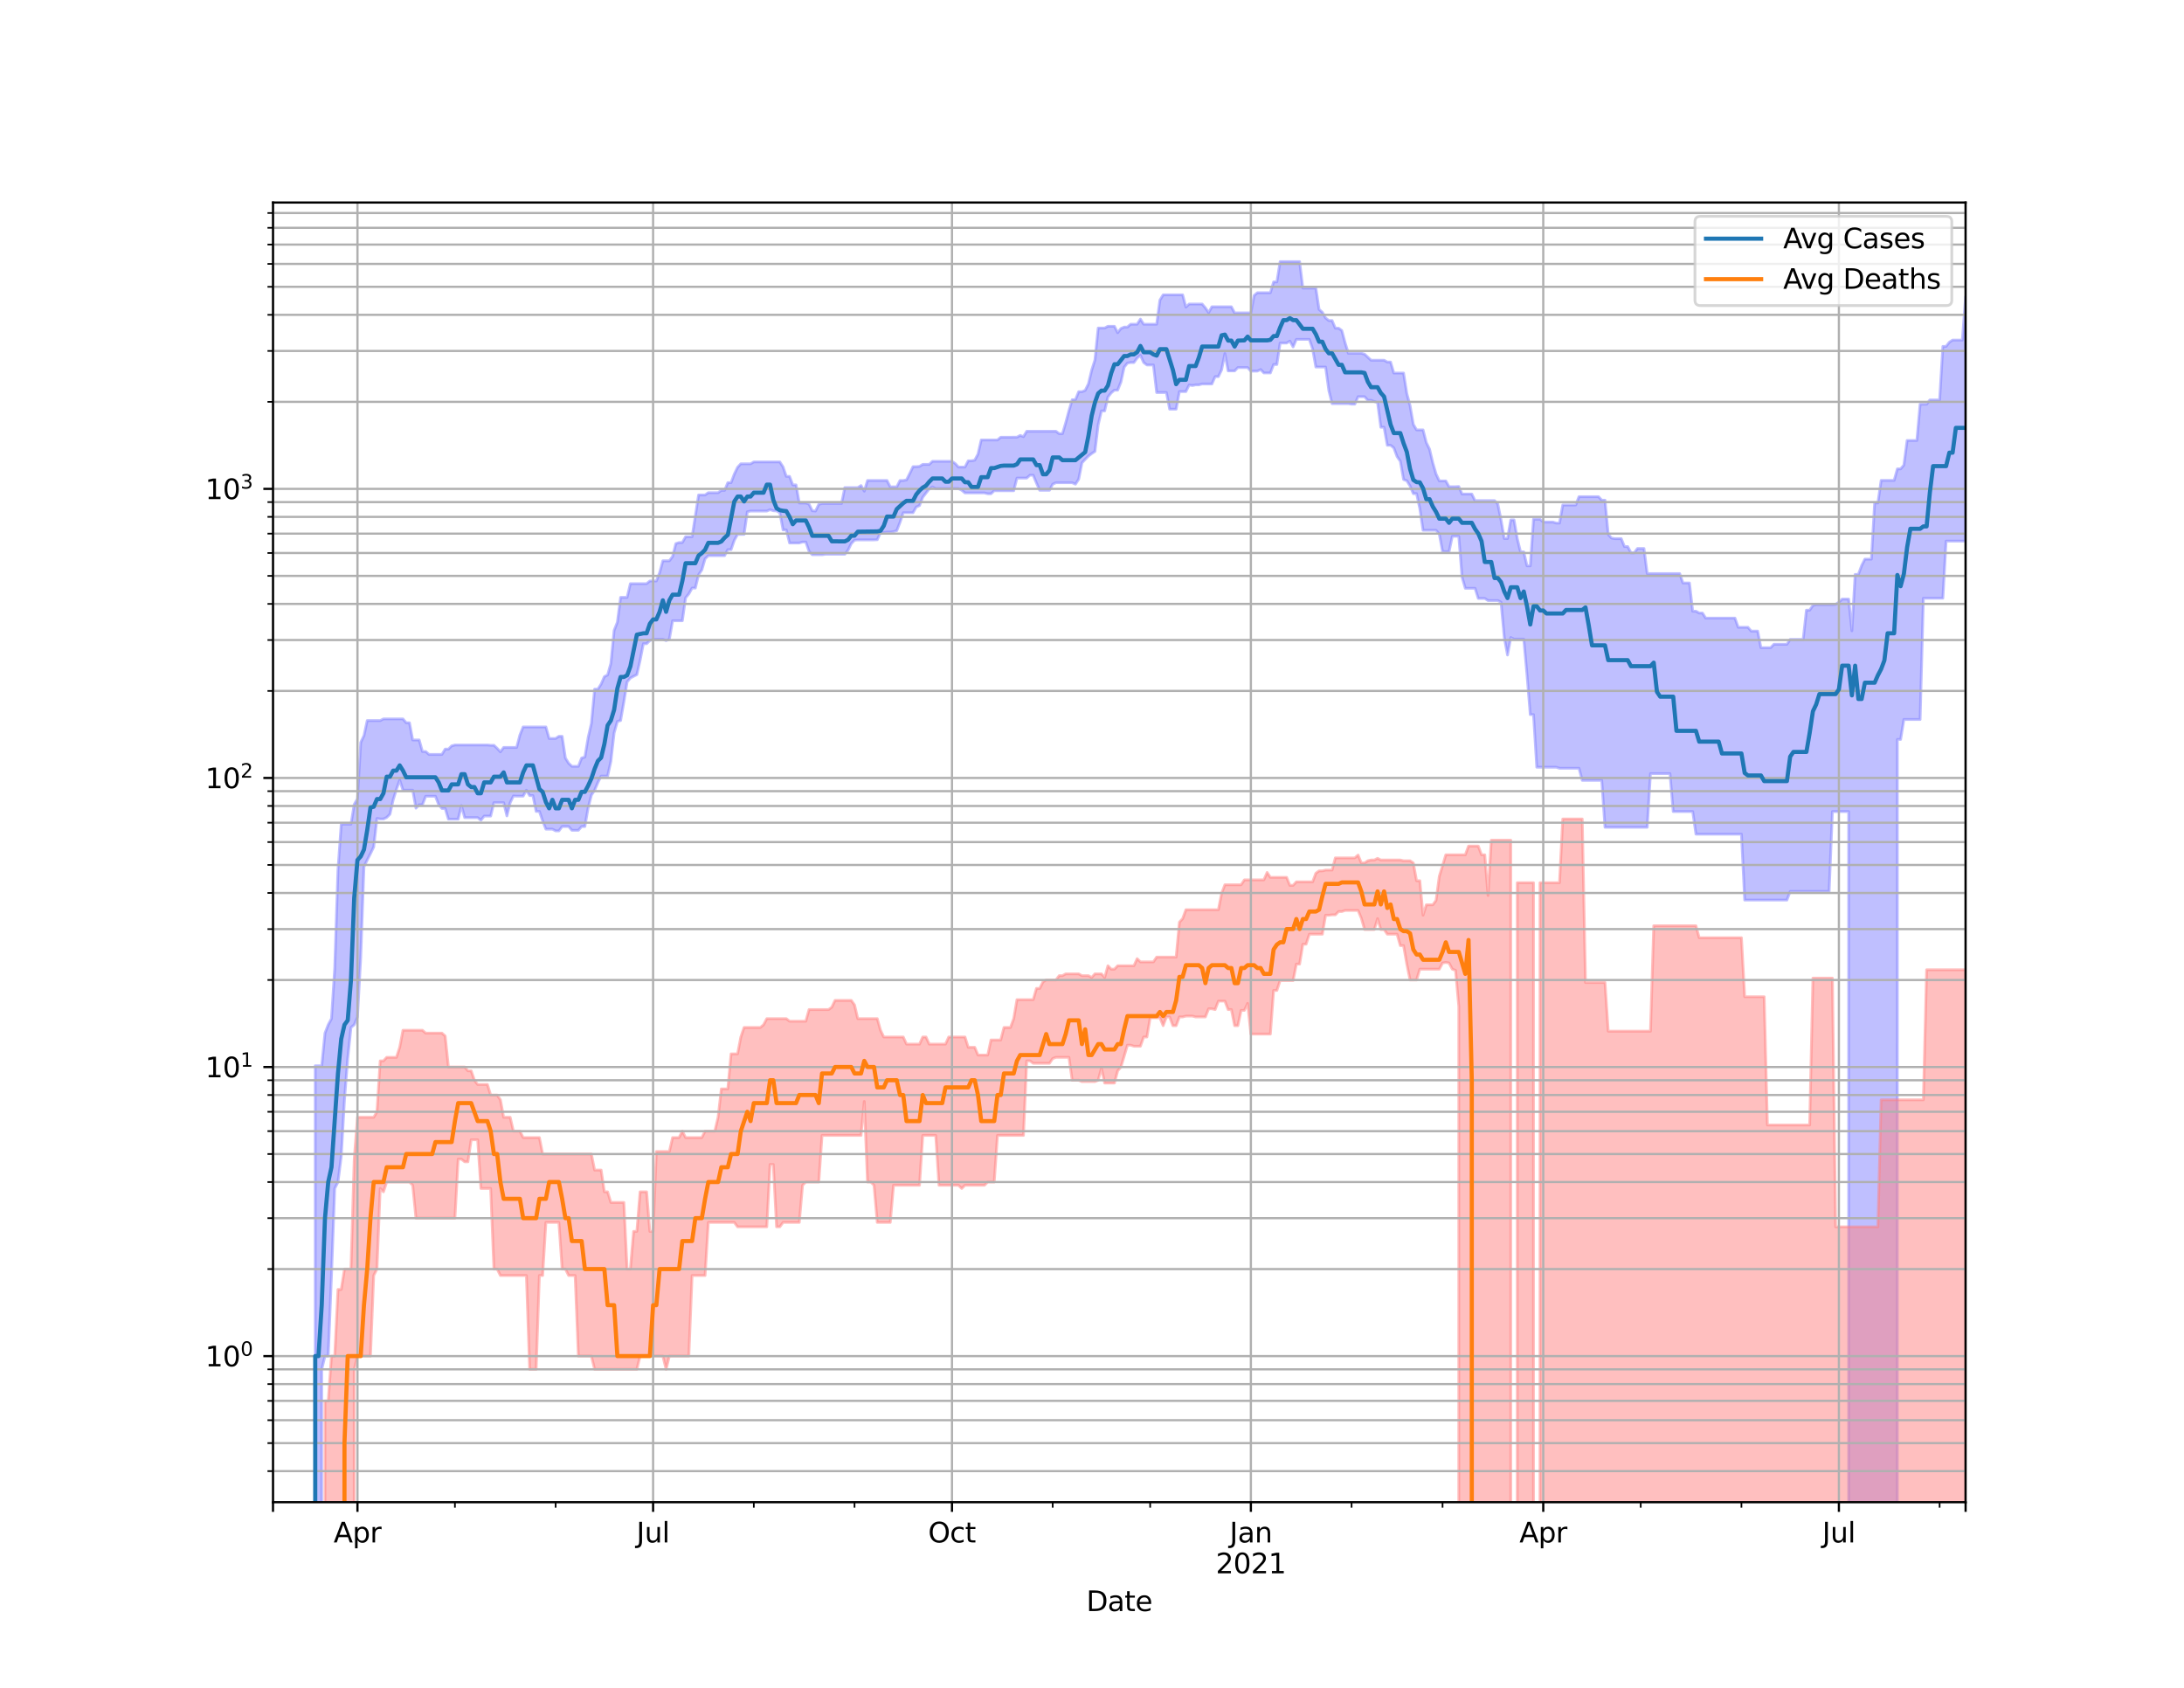 <?xml version="1.0" encoding="utf-8" standalone="no"?>
<!DOCTYPE svg PUBLIC "-//W3C//DTD SVG 1.1//EN"
  "http://www.w3.org/Graphics/SVG/1.1/DTD/svg11.dtd">
<svg height="612pt" version="1.1" viewBox="0 0 792 612" width="792pt" xmlns="http://www.w3.org/2000/svg" xmlns:xlink="http://www.w3.org/1999/xlink">
 <defs>
  <style type="text/css">*{stroke-linecap:butt;stroke-linejoin:round;}</style>
 </defs>
 <g id="figure_1">
  <g id="patch_1">
   <path d="M 0 612 
L 792 612 
L 792 0 
L 0 0 
z
" style="fill:#ffffff;"/>
  </g>
  <g id="axes_1">
   <g id="patch_2">
    <path d="M 99 544.68 
L 712.8 544.68 
L 712.8 73.44 
L 99 73.44 
z
" style="fill:#ffffff;"/>
   </g>
   <g id="PolyCollection_1">
    <path clip-path="url(#p68e2955192)" d="M 99 105309.131 
L 99 105309.131 
L 100.178 105309.131 
L 101.356 105309.131 
L 102.534 105309.131 
L 103.712 105309.131 
L 104.891 105309.131 
L 106.069 105309.131 
L 107.247 105309.131 
L 108.425 105309.131 
L 109.603 105309.131 
L 110.781 105309.131 
L 111.959 105309.131 
L 113.137 105309.131 
L 114.316 386.436 
L 115.494 386.436 
L 116.672 386.436 
L 117.85 374.597 
L 119.028 371.573 
L 120.206 369.352 
L 121.384 350.998 
L 122.562 315.389 
L 123.74 298.832 
L 124.919 298.832 
L 126.097 298.832 
L 127.275 298.832 
L 128.453 291.664 
L 129.631 289.631 
L 130.809 269.227 
L 131.987 266.723 
L 133.165 261.278 
L 134.344 261.278 
L 135.522 261.278 
L 136.7 261.278 
L 137.878 261.278 
L 139.056 260.677 
L 140.234 260.677 
L 141.412 260.677 
L 142.59 260.677 
L 143.769 260.677 
L 144.947 260.677 
L 146.125 260.677 
L 147.303 262.063 
L 148.481 262.063 
L 149.659 268.31 
L 150.837 268.31 
L 152.015 268.31 
L 153.193 272.501 
L 154.372 272.501 
L 155.55 273.545 
L 156.728 273.545 
L 157.906 273.545 
L 159.084 273.545 
L 160.262 273.545 
L 161.44 271.624 
L 162.618 271.624 
L 163.797 270.445 
L 164.975 270.129 
L 166.153 270.129 
L 167.331 270.129 
L 168.509 270.129 
L 169.687 270.129 
L 170.865 270.129 
L 172.043 270.129 
L 173.221 270.129 
L 174.4 270.129 
L 175.578 270.129 
L 176.756 270.129 
L 177.934 270.234 
L 179.112 270.234 
L 180.29 271.335 
L 181.468 272.611 
L 182.646 271.013 
L 183.825 271.013 
L 185.003 271.013 
L 186.181 271.013 
L 187.359 271.013 
L 188.537 266.496 
L 189.715 263.584 
L 190.893 263.584 
L 192.071 263.584 
L 193.25 263.584 
L 194.428 263.584 
L 195.606 263.584 
L 196.784 263.584 
L 197.962 263.584 
L 199.14 267.775 
L 200.318 267.775 
L 201.496 267.775 
L 202.674 266.983 
L 203.853 266.983 
L 205.031 274.847 
L 206.209 276.751 
L 207.387 277.858 
L 208.565 277.858 
L 209.743 277.858 
L 210.921 274.847 
L 212.099 274.499 
L 213.278 267.443 
L 214.456 262.298 
L 215.634 249.886 
L 216.812 249.886 
L 217.99 248.038 
L 219.168 245.34 
L 220.346 244.734 
L 221.524 240.543 
L 222.702 228.586 
L 223.881 225.607 
L 225.059 216.604 
L 226.237 216.604 
L 227.415 216.604 
L 228.593 211.634 
L 229.771 211.634 
L 230.949 211.634 
L 232.127 211.634 
L 233.306 211.634 
L 234.484 211.634 
L 235.662 210.657 
L 236.84 210.657 
L 238.018 210.657 
L 239.196 207.684 
L 240.374 203.341 
L 241.552 203.341 
L 242.731 203.341 
L 243.909 201.778 
L 245.087 197.103 
L 246.265 196.725 
L 247.443 196.725 
L 248.621 194.623 
L 249.799 194.623 
L 250.977 194.623 
L 252.155 187.033 
L 253.334 179.47 
L 254.512 179.47 
L 255.69 179.47 
L 256.868 178.646 
L 258.046 178.646 
L 259.224 178.646 
L 260.402 178.646 
L 261.58 177.823 
L 262.759 177.823 
L 263.937 175.016 
L 265.115 175.016 
L 266.293 171.877 
L 267.471 169.455 
L 268.649 168.173 
L 269.827 168.173 
L 271.005 168.173 
L 272.183 168.173 
L 273.362 167.492 
L 274.54 167.492 
L 275.718 167.492 
L 276.896 167.492 
L 278.074 167.492 
L 279.252 167.492 
L 280.43 167.492 
L 281.608 167.492 
L 282.787 167.492 
L 283.965 169.294 
L 285.143 172.734 
L 286.321 172.734 
L 287.499 175.825 
L 288.677 175.825 
L 289.855 182.391 
L 291.033 182.391 
L 292.212 182.391 
L 293.39 182.79 
L 294.568 185.208 
L 295.746 185.294 
L 296.924 182.852 
L 298.102 182.59 
L 299.28 182.59 
L 300.458 182.59 
L 301.636 182.59 
L 302.815 182.59 
L 303.993 182.59 
L 305.171 182.59 
L 306.349 176.811 
L 307.527 176.811 
L 308.705 176.811 
L 309.883 176.811 
L 311.061 176.811 
L 312.24 176.059 
L 313.418 178.091 
L 314.596 174.217 
L 315.774 174.217 
L 316.952 174.217 
L 318.13 174.217 
L 319.308 174.217 
L 320.486 174.217 
L 321.664 174.217 
L 322.843 176.541 
L 324.021 176.541 
L 325.199 176.541 
L 326.377 174.226 
L 327.555 174.226 
L 328.733 174.009 
L 329.911 171.683 
L 331.089 169.214 
L 332.268 169.214 
L 333.446 169.099 
L 334.624 168.386 
L 335.802 168.386 
L 336.98 168.386 
L 338.158 167.265 
L 339.336 167.265 
L 340.514 167.265 
L 341.693 167.265 
L 342.871 167.265 
L 344.049 167.265 
L 345.227 167.265 
L 346.405 168.094 
L 347.583 169.347 
L 348.761 169.347 
L 349.939 169.347 
L 351.117 167.089 
L 352.296 167.089 
L 353.474 166.85 
L 354.652 164.672 
L 355.83 159.531 
L 357.008 159.531 
L 358.186 159.531 
L 359.364 159.531 
L 360.542 159.531 
L 361.721 159.531 
L 362.899 158.543 
L 364.077 158.543 
L 365.255 158.543 
L 366.433 158.543 
L 367.611 158.516 
L 368.789 158.516 
L 369.967 157.887 
L 371.145 158.326 
L 372.324 156.371 
L 373.502 156.371 
L 374.68 156.371 
L 375.858 156.371 
L 377.036 156.371 
L 378.214 156.371 
L 379.392 156.371 
L 380.57 156.371 
L 381.749 156.371 
L 382.927 156.371 
L 384.105 157.26 
L 385.283 157.26 
L 386.461 153.309 
L 387.639 148.924 
L 388.817 144.932 
L 389.995 144.932 
L 391.174 142.025 
L 392.352 142.025 
L 393.53 141.549 
L 394.708 139.161 
L 395.886 134.216 
L 397.064 130.499 
L 398.242 118.942 
L 399.42 118.942 
L 400.598 118.942 
L 401.777 118.301 
L 402.955 118.301 
L 404.133 118.301 
L 405.311 120.629 
L 406.489 119.123 
L 407.667 118.6 
L 408.845 118.6 
L 410.023 117.558 
L 411.202 117.558 
L 412.38 117.558 
L 413.558 115.703 
L 414.736 117.558 
L 415.914 117.558 
L 417.092 117.558 
L 418.27 117.558 
L 419.448 117.558 
L 420.626 108.802 
L 421.805 106.905 
L 422.983 106.905 
L 424.161 106.905 
L 425.339 106.905 
L 426.517 106.905 
L 427.695 106.905 
L 428.873 106.905 
L 430.051 111.347 
L 431.23 110.24 
L 432.408 110.24 
L 433.586 110.24 
L 434.764 110.24 
L 435.942 110.24 
L 437.12 111.632 
L 438.298 113.353 
L 439.476 111.23 
L 440.655 111.23 
L 441.833 111.23 
L 443.011 111.23 
L 444.189 111.23 
L 445.367 111.23 
L 446.545 111.23 
L 447.723 113.447 
L 448.901 113.447 
L 450.079 113.447 
L 451.258 113.447 
L 452.436 113.447 
L 453.614 113.447 
L 454.792 107.142 
L 455.97 106.136 
L 457.148 106.136 
L 458.326 106.136 
L 459.504 106.136 
L 460.683 106.136 
L 461.861 102.222 
L 463.039 102.222 
L 464.217 94.86 
L 465.395 94.86 
L 466.573 94.86 
L 467.751 94.86 
L 468.929 94.86 
L 470.107 94.86 
L 471.286 94.86 
L 472.464 104.456 
L 473.642 104.456 
L 474.82 104.456 
L 475.998 104.456 
L 477.176 104.456 
L 478.354 112.205 
L 479.532 113.224 
L 480.711 115.296 
L 481.889 116.23 
L 483.067 116.23 
L 484.245 118.994 
L 485.423 118.994 
L 486.601 119.852 
L 487.779 124.255 
L 488.957 128.094 
L 490.136 128.094 
L 491.314 128.094 
L 492.492 128.094 
L 493.67 128.094 
L 494.848 128.423 
L 496.026 129.523 
L 497.204 130.621 
L 498.382 130.621 
L 499.56 130.621 
L 500.739 130.621 
L 501.917 130.621 
L 503.095 131.271 
L 504.273 131.271 
L 505.451 135.26 
L 506.629 135.26 
L 507.807 135.26 
L 508.985 135.26 
L 510.164 142.67 
L 511.342 147.083 
L 512.52 153.858 
L 513.698 155.876 
L 514.876 155.876 
L 516.054 155.876 
L 517.232 160.476 
L 518.41 162.867 
L 519.588 167.831 
L 520.767 171.869 
L 521.945 174.371 
L 523.123 174.371 
L 524.301 174.371 
L 525.479 176.483 
L 526.657 176.483 
L 527.835 176.483 
L 529.013 176.416 
L 530.192 179.127 
L 531.37 179.127 
L 532.548 179.127 
L 533.726 179.127 
L 534.904 181.528 
L 536.082 181.528 
L 537.26 181.528 
L 538.438 181.528 
L 539.617 181.528 
L 540.795 181.528 
L 541.973 181.528 
L 543.151 182.698 
L 544.329 188.518 
L 545.507 195.261 
L 546.685 195.261 
L 547.863 188.518 
L 549.041 188.518 
L 550.22 195.261 
L 551.398 200.115 
L 552.576 200.115 
L 553.754 205.17 
L 554.932 205.17 
L 556.11 188.268 
L 557.288 188.268 
L 558.466 188.268 
L 559.645 189.288 
L 560.823 189.288 
L 562.001 189.288 
L 563.179 189.288 
L 564.357 189.664 
L 565.535 189.664 
L 566.713 183.11 
L 567.891 183.11 
L 569.069 183.11 
L 570.248 183.11 
L 571.426 183.11 
L 572.604 180.095 
L 573.782 180.095 
L 574.96 180.095 
L 576.138 180.095 
L 577.316 180.095 
L 578.494 180.095 
L 579.673 180.095 
L 580.851 181.363 
L 582.029 181.363 
L 583.207 193.765 
L 584.385 195.099 
L 585.563 195.302 
L 586.741 195.302 
L 587.919 195.302 
L 589.098 198.186 
L 590.276 198.186 
L 591.454 200.447 
L 592.632 200.447 
L 593.81 198.884 
L 594.988 198.884 
L 596.166 198.884 
L 597.344 207.987 
L 598.522 207.987 
L 599.701 207.987 
L 600.879 207.987 
L 602.057 207.987 
L 603.235 207.987 
L 604.413 207.987 
L 605.591 207.987 
L 606.769 207.987 
L 607.947 207.987 
L 609.126 207.987 
L 610.304 211.383 
L 611.482 211.383 
L 612.66 211.383 
L 613.838 221.625 
L 615.016 221.625 
L 616.194 222.281 
L 617.372 222.281 
L 618.55 224.117 
L 619.729 224.117 
L 620.907 224.117 
L 622.085 224.117 
L 623.263 224.117 
L 624.441 224.117 
L 625.619 224.117 
L 626.797 224.117 
L 627.975 224.117 
L 629.154 224.117 
L 630.332 227.448 
L 631.51 227.448 
L 632.688 227.448 
L 633.866 227.448 
L 635.044 228.826 
L 636.222 228.826 
L 637.4 228.826 
L 638.579 234.846 
L 639.757 234.846 
L 640.935 234.846 
L 642.113 234.846 
L 643.291 233.605 
L 644.469 233.605 
L 645.647 233.605 
L 646.825 233.605 
L 648.003 233.605 
L 649.182 231.849 
L 650.36 231.849 
L 651.538 231.849 
L 652.716 231.849 
L 653.894 231.849 
L 655.072 221.241 
L 656.25 221.241 
L 657.428 219.515 
L 658.607 219.24 
L 659.785 219.24 
L 660.963 219.24 
L 662.141 219.24 
L 663.319 219.24 
L 664.497 219.24 
L 665.675 219.137 
L 666.853 218.355 
L 668.031 217.224 
L 669.21 217.224 
L 670.388 217.224 
L 671.566 228.727 
L 672.744 208.274 
L 673.922 208.274 
L 675.1 205.069 
L 676.278 202.739 
L 677.456 202.739 
L 678.635 202.739 
L 679.813 182.355 
L 680.991 182.355 
L 682.169 174.187 
L 683.347 174.187 
L 684.525 174.187 
L 685.703 174.187 
L 686.881 174.187 
L 688.06 170.018 
L 689.238 170.018 
L 690.416 168.63 
L 691.594 159.717 
L 692.772 159.717 
L 693.95 159.717 
L 695.128 159.717 
L 696.306 146.563 
L 697.484 146.563 
L 698.663 146.563 
L 699.841 145.024 
L 701.019 145.024 
L 702.197 145.024 
L 703.375 145.024 
L 704.553 125.603 
L 705.731 125.603 
L 706.909 124.075 
L 708.088 123.308 
L 709.266 123.308 
L 710.444 123.308 
L 711.622 123.308 
L 712.8 107.584 
L 712.8 196.19 
L 712.8 196.19 
L 711.622 196.19 
L 710.444 196.19 
L 709.266 196.19 
L 708.088 196.19 
L 706.909 196.19 
L 705.731 196.19 
L 704.553 216.907 
L 703.375 216.907 
L 702.197 216.907 
L 701.019 216.907 
L 699.841 216.907 
L 698.663 216.907 
L 697.484 216.907 
L 696.306 260.876 
L 695.128 260.876 
L 693.95 260.876 
L 692.772 260.876 
L 691.594 260.876 
L 690.416 260.876 
L 689.238 268.108 
L 688.06 268.108 
L 686.881 105309.131 
L 685.703 105309.131 
L 684.525 105309.131 
L 683.347 105309.131 
L 682.169 105309.131 
L 680.991 105309.131 
L 679.813 105309.131 
L 678.635 105309.131 
L 677.456 105309.131 
L 676.278 105309.131 
L 675.1 105309.131 
L 673.922 105309.131 
L 672.744 105309.131 
L 671.566 105309.131 
L 670.388 294.266 
L 669.21 294.266 
L 668.031 294.266 
L 666.853 294.266 
L 665.675 294.266 
L 664.497 294.266 
L 663.319 323.218 
L 662.141 323.218 
L 660.963 323.218 
L 659.785 323.218 
L 658.607 323.218 
L 657.428 323.218 
L 656.25 323.218 
L 655.072 323.218 
L 653.894 323.218 
L 652.716 323.218 
L 651.538 323.218 
L 650.36 323.218 
L 649.182 323.218 
L 648.003 326.358 
L 646.825 326.358 
L 645.647 326.358 
L 644.469 326.358 
L 643.291 326.358 
L 642.113 326.358 
L 640.935 326.358 
L 639.757 326.358 
L 638.579 326.358 
L 637.4 326.358 
L 636.222 326.358 
L 635.044 326.358 
L 633.866 326.358 
L 632.688 326.358 
L 631.51 302.459 
L 630.332 302.459 
L 629.154 302.459 
L 627.975 302.459 
L 626.797 302.459 
L 625.619 302.459 
L 624.441 302.459 
L 623.263 302.459 
L 622.085 302.459 
L 620.907 302.459 
L 619.729 302.459 
L 618.55 302.459 
L 617.372 302.459 
L 616.194 302.459 
L 615.016 302.459 
L 613.838 294.266 
L 612.66 294.266 
L 611.482 294.266 
L 610.304 294.266 
L 609.126 294.266 
L 607.947 294.266 
L 606.769 294.266 
L 605.591 280.506 
L 604.413 280.506 
L 603.235 280.506 
L 602.057 280.506 
L 600.879 280.506 
L 599.701 280.506 
L 598.522 280.506 
L 597.344 299.964 
L 596.166 299.964 
L 594.988 299.964 
L 593.81 299.964 
L 592.632 299.964 
L 591.454 299.964 
L 590.276 299.964 
L 589.098 299.964 
L 587.919 299.964 
L 586.741 299.964 
L 585.563 299.964 
L 584.385 299.964 
L 583.207 299.964 
L 582.029 299.964 
L 580.851 282.945 
L 579.673 282.945 
L 578.494 282.945 
L 577.316 282.945 
L 576.138 282.945 
L 574.96 282.945 
L 573.782 282.945 
L 572.604 278.569 
L 571.426 278.569 
L 570.248 278.569 
L 569.069 278.569 
L 567.891 278.569 
L 566.713 278.569 
L 565.535 278.569 
L 564.357 278.191 
L 563.179 278.191 
L 562.001 278.191 
L 560.823 278.191 
L 559.645 278.191 
L 558.466 278.191 
L 557.288 278.191 
L 556.11 259.111 
L 554.932 259.111 
L 553.754 244.714 
L 552.576 231.729 
L 551.398 231.729 
L 550.22 231.729 
L 549.041 231.729 
L 547.863 231.16 
L 546.685 237.503 
L 545.507 231.16 
L 544.329 218.355 
L 543.151 217.753 
L 541.973 217.753 
L 540.795 217.753 
L 539.617 217.753 
L 538.438 216.984 
L 537.26 216.984 
L 536.082 216.984 
L 534.904 213.311 
L 533.726 213.311 
L 532.548 213.311 
L 531.37 213.311 
L 530.192 209.247 
L 529.013 194.457 
L 527.835 194.457 
L 526.657 194.457 
L 525.479 200.048 
L 524.301 200.048 
L 523.123 199.98 
L 521.945 193.673 
L 520.767 192.285 
L 519.588 192.285 
L 518.41 192.285 
L 517.232 192.285 
L 516.054 192.285 
L 514.876 184.38 
L 513.698 178.99 
L 512.52 178.99 
L 511.342 176.224 
L 510.164 174.302 
L 508.985 173.869 
L 507.807 167.228 
L 506.629 165.557 
L 505.451 162.395 
L 504.273 161.456 
L 503.095 161.456 
L 501.917 154.913 
L 500.739 154.913 
L 499.56 145.991 
L 498.382 145.592 
L 497.204 145.158 
L 496.026 145.158 
L 494.848 143.842 
L 493.67 143.842 
L 492.492 143.842 
L 491.314 146.535 
L 490.136 146.535 
L 488.957 146.364 
L 487.779 146.364 
L 486.601 146.364 
L 485.423 146.364 
L 484.245 146.364 
L 483.067 146.364 
L 481.889 141.62 
L 480.711 133.091 
L 479.532 133.091 
L 478.354 133.091 
L 477.176 133.091 
L 475.998 126.509 
L 474.82 123.061 
L 473.642 123.061 
L 472.464 123.061 
L 471.286 123.061 
L 470.107 123.061 
L 468.929 125.785 
L 467.751 123.679 
L 466.573 124.391 
L 465.395 124.391 
L 464.217 124.391 
L 463.039 132.172 
L 461.861 132.172 
L 460.683 135.224 
L 459.504 135.224 
L 458.326 135.224 
L 457.148 133.995 
L 455.97 134.553 
L 454.792 134.553 
L 453.614 134.553 
L 452.436 133.279 
L 451.258 133.279 
L 450.079 133.279 
L 448.901 133.279 
L 447.723 134.485 
L 446.545 134.485 
L 445.367 134.485 
L 444.189 128.209 
L 443.011 134.067 
L 441.833 136.562 
L 440.655 136.562 
L 439.476 139.221 
L 438.298 139.221 
L 437.12 139.221 
L 435.942 139.221 
L 434.764 139.543 
L 433.586 139.543 
L 432.408 139.793 
L 431.23 139.591 
L 430.051 141.981 
L 428.873 141.981 
L 427.695 141.981 
L 426.517 148.363 
L 425.339 148.363 
L 424.161 148.363 
L 422.983 142.331 
L 421.805 142.331 
L 420.626 142.331 
L 419.448 142.331 
L 418.27 132.338 
L 417.092 132.338 
L 415.914 132.338 
L 414.736 131.449 
L 413.558 128.833 
L 412.38 129.805 
L 411.202 131.449 
L 410.023 131.449 
L 408.845 131.657 
L 407.667 133.132 
L 406.489 138.535 
L 405.311 141.466 
L 404.133 141.466 
L 402.955 142.471 
L 401.777 143.944 
L 400.598 148.995 
L 399.42 148.995 
L 398.242 154.049 
L 397.064 163.688 
L 395.886 164.458 
L 394.708 165.364 
L 393.53 166.557 
L 392.352 167.838 
L 391.174 173.764 
L 389.995 175.561 
L 388.817 175.034 
L 387.639 175.034 
L 386.461 175.034 
L 385.283 175.034 
L 384.105 175.034 
L 382.927 175.034 
L 381.749 175.561 
L 380.57 177.776 
L 379.392 177.776 
L 378.214 177.776 
L 377.036 177.776 
L 375.858 175.168 
L 374.68 172.303 
L 373.502 172.303 
L 372.324 173.352 
L 371.145 173.352 
L 369.967 173.352 
L 368.789 173.352 
L 367.611 177.938 
L 366.433 177.938 
L 365.255 177.938 
L 364.077 177.938 
L 362.899 177.938 
L 361.721 177.938 
L 360.542 177.938 
L 359.364 179.032 
L 358.186 179.032 
L 357.008 178.73 
L 355.83 178.73 
L 354.652 178.73 
L 353.474 178.73 
L 352.296 178.73 
L 351.117 178.73 
L 349.939 178.73 
L 348.761 177.758 
L 347.583 177.177 
L 346.405 177.177 
L 345.227 177.177 
L 344.049 177.177 
L 342.871 177.177 
L 341.693 177.177 
L 340.514 177.177 
L 339.336 177.177 
L 338.158 176.55 
L 336.98 177.268 
L 335.802 178.773 
L 334.624 180.295 
L 333.446 183.318 
L 332.268 183.835 
L 331.089 185.912 
L 329.911 185.912 
L 328.733 185.912 
L 327.555 185.912 
L 326.377 189.401 
L 325.199 192.424 
L 324.021 192.768 
L 322.843 192.948 
L 321.664 192.948 
L 320.486 193.122 
L 319.308 193.122 
L 318.13 195.696 
L 316.952 195.758 
L 315.774 195.758 
L 314.596 195.758 
L 313.418 195.758 
L 312.24 195.758 
L 311.061 195.758 
L 309.883 195.867 
L 308.705 197.11 
L 307.527 199.518 
L 306.349 200.973 
L 305.171 200.973 
L 303.993 200.973 
L 302.815 200.973 
L 301.636 200.973 
L 300.458 200.973 
L 299.28 200.973 
L 298.102 201.142 
L 296.924 201.142 
L 295.746 201.142 
L 294.568 201.142 
L 293.39 199.913 
L 292.212 196.537 
L 291.033 196.537 
L 289.855 196.878 
L 288.677 196.878 
L 287.499 196.878 
L 286.321 196.878 
L 285.143 192.152 
L 283.965 192.152 
L 282.787 185.901 
L 281.608 185.262 
L 280.43 185.197 
L 279.252 184.803 
L 278.074 185.311 
L 276.896 185.311 
L 275.718 185.311 
L 274.54 185.311 
L 273.362 185.311 
L 272.183 185.311 
L 271.005 185.567 
L 269.827 193.758 
L 268.649 193.758 
L 267.471 193.758 
L 266.293 195.894 
L 265.115 199.295 
L 263.937 199.295 
L 262.759 201.474 
L 261.58 201.474 
L 260.402 201.474 
L 259.224 201.474 
L 258.046 201.474 
L 256.868 201.474 
L 255.69 202.604 
L 254.512 206.639 
L 253.334 208.391 
L 252.155 213.221 
L 250.977 213.221 
L 249.799 215.325 
L 248.621 216.766 
L 247.443 225.083 
L 246.265 225.083 
L 245.087 225.083 
L 243.909 225.083 
L 242.731 231.804 
L 241.552 232.274 
L 240.374 231.804 
L 239.196 231.804 
L 238.018 231.804 
L 236.84 231.804 
L 235.662 232.274 
L 234.484 233.401 
L 233.306 233.401 
L 232.127 239.459 
L 230.949 244.614 
L 229.771 245.218 
L 228.593 245.85 
L 227.415 247.269 
L 226.237 254.513 
L 225.059 261.249 
L 223.881 261.596 
L 222.702 265.79 
L 221.524 276.067 
L 220.346 281.394 
L 219.168 281.394 
L 217.99 281.394 
L 216.812 283.741 
L 215.634 286.515 
L 214.456 288.307 
L 213.278 292.918 
L 212.099 299.695 
L 210.921 299.695 
L 209.743 301.056 
L 208.565 301.056 
L 207.387 301.056 
L 206.209 299.695 
L 205.031 299.695 
L 203.853 299.695 
L 202.674 301.264 
L 201.496 301.264 
L 200.318 300.643 
L 199.14 300.643 
L 197.962 300.643 
L 196.784 297.663 
L 195.606 294.207 
L 194.428 294.207 
L 193.25 288.464 
L 192.071 288.464 
L 190.893 286.515 
L 189.715 288.674 
L 188.537 288.674 
L 187.359 288.674 
L 186.181 288.621 
L 185.003 291.05 
L 183.825 295.84 
L 182.646 291.05 
L 181.468 291.05 
L 180.29 291.05 
L 179.112 291.05 
L 177.934 295.902 
L 176.756 295.902 
L 175.578 295.902 
L 174.4 297.407 
L 173.221 296.461 
L 172.043 296.461 
L 170.865 296.461 
L 169.687 296.461 
L 168.509 296.461 
L 167.331 292.116 
L 166.153 297.026 
L 164.975 297.026 
L 163.797 297.026 
L 162.618 297.026 
L 161.44 293.149 
L 160.262 293.149 
L 159.084 291.777 
L 157.906 288.726 
L 156.728 288.726 
L 155.55 288.726 
L 154.372 288.726 
L 153.193 291.777 
L 152.015 291.777 
L 150.837 293.034 
L 149.659 286.515 
L 148.481 286.515 
L 147.303 286.515 
L 146.125 286.515 
L 144.947 282.852 
L 143.769 286.215 
L 142.59 290.009 
L 141.412 295.228 
L 140.234 296.398 
L 139.056 296.963 
L 137.878 296.963 
L 136.7 296.774 
L 135.522 307.105 
L 134.344 309.535 
L 133.165 311.84 
L 131.987 314.267 
L 130.809 347.227 
L 129.631 368.736 
L 128.453 371.573 
L 127.275 372.559 
L 126.097 383.809 
L 124.919 398.787 
L 123.74 419.362 
L 122.562 428.6 
L 121.384 430.935 
L 120.206 462.489 
L 119.028 491.707 
L 117.85 491.707 
L 116.672 496.503 
L 115.494 105309.131 
L 114.316 105309.131 
L 113.137 105309.131 
L 111.959 105309.131 
L 110.781 105309.131 
L 109.603 105309.131 
L 108.425 105309.131 
L 107.247 105309.131 
L 106.069 105309.131 
L 104.891 105309.131 
L 103.712 105309.131 
L 102.534 105309.131 
L 101.356 105309.131 
L 100.178 105309.131 
L 99 105309.131 
z
" style="fill:#8080ff;fill-opacity:0.5;stroke:#8080ff;stroke-opacity:0.5;"/>
   </g>
   <g id="PolyCollection_2">
    <path clip-path="url(#p68e2955192)" d="M 99 105309.131 
L 99 105309.131 
L 100.178 105309.131 
L 101.356 105309.131 
L 102.534 105309.131 
L 103.712 105309.131 
L 104.891 105309.131 
L 106.069 105309.131 
L 107.247 105309.131 
L 108.425 105309.131 
L 109.603 105309.131 
L 110.781 105309.131 
L 111.959 105309.131 
L 113.137 105309.131 
L 114.316 105309.131 
L 115.494 105309.131 
L 116.672 105309.131 
L 117.85 507.943 
L 119.028 507.943 
L 120.206 491.707 
L 121.384 491.707 
L 122.562 467.552 
L 123.74 467.552 
L 124.919 460.154 
L 126.097 460.154 
L 127.275 460.154 
L 128.453 420.301 
L 129.631 405.12 
L 130.809 405.12 
L 131.987 405.12 
L 133.165 405.12 
L 134.344 405.12 
L 135.522 405.12 
L 136.7 403.126 
L 137.878 384.668 
L 139.056 384.668 
L 140.234 383.386 
L 141.412 383.386 
L 142.59 383.386 
L 143.769 383.386 
L 144.947 379.742 
L 146.125 373.567 
L 147.303 373.567 
L 148.481 373.567 
L 149.659 373.567 
L 150.837 373.567 
L 152.015 373.567 
L 153.193 373.567 
L 154.372 374.597 
L 155.55 374.597 
L 156.728 374.597 
L 157.906 374.597 
L 159.084 374.597 
L 160.262 374.597 
L 161.44 375.652 
L 162.618 386.889 
L 163.797 386.889 
L 164.975 386.889 
L 166.153 386.889 
L 167.331 386.889 
L 168.509 386.889 
L 169.687 388.276 
L 170.865 388.276 
L 172.043 391.686 
L 173.221 393.229 
L 174.4 393.229 
L 175.578 393.229 
L 176.756 393.229 
L 177.934 397.047 
L 179.112 397.047 
L 180.29 397.047 
L 181.468 398.787 
L 182.646 405.12 
L 183.825 405.12 
L 185.003 405.12 
L 186.181 410.143 
L 187.359 410.143 
L 188.537 410.143 
L 189.715 412.478 
L 190.893 412.478 
L 192.071 412.478 
L 193.25 412.478 
L 194.428 412.478 
L 195.606 412.478 
L 196.784 418.443 
L 197.962 418.443 
L 199.14 418.443 
L 200.318 418.443 
L 201.496 418.443 
L 202.674 418.443 
L 203.853 418.443 
L 205.031 418.443 
L 206.209 418.443 
L 207.387 418.443 
L 208.565 418.443 
L 209.743 418.443 
L 210.921 418.443 
L 212.099 418.443 
L 213.278 418.443 
L 214.456 418.443 
L 215.634 424.262 
L 216.812 424.262 
L 217.99 424.262 
L 219.168 432.149 
L 220.346 432.149 
L 221.524 435.999 
L 222.702 435.999 
L 223.881 435.999 
L 225.059 435.999 
L 226.237 435.999 
L 227.415 460.154 
L 228.593 460.154 
L 229.771 446.492 
L 230.949 446.492 
L 232.127 432.149 
L 233.306 432.149 
L 234.484 432.149 
L 235.662 446.492 
L 236.84 446.492 
L 238.018 417.541 
L 239.196 417.541 
L 240.374 417.541 
L 241.552 417.541 
L 242.731 417.541 
L 243.909 412.478 
L 245.087 412.478 
L 246.265 412.478 
L 247.443 410.143 
L 248.621 412.478 
L 249.799 412.478 
L 250.977 412.478 
L 252.155 412.478 
L 253.334 412.478 
L 254.512 412.478 
L 255.69 410.143 
L 256.868 410.143 
L 258.046 410.143 
L 259.224 410.143 
L 260.402 405.12 
L 261.58 394.826 
L 262.759 394.826 
L 263.937 394.826 
L 265.115 382.139 
L 266.293 382.139 
L 267.471 382.139 
L 268.649 376.009 
L 269.827 372.559 
L 271.005 372.559 
L 272.183 372.559 
L 273.362 372.559 
L 274.54 372.559 
L 275.718 372.559 
L 276.896 371.573 
L 278.074 369.352 
L 279.252 369.352 
L 280.43 369.352 
L 281.608 369.352 
L 282.787 369.352 
L 283.965 369.352 
L 285.143 369.352 
L 286.321 370.29 
L 287.499 370.29 
L 288.677 370.29 
L 289.855 370.29 
L 291.033 370.29 
L 292.212 370.29 
L 293.39 366.067 
L 294.568 366.067 
L 295.746 366.067 
L 296.924 366.067 
L 298.102 366.067 
L 299.28 366.067 
L 300.458 366.067 
L 301.636 365.21 
L 302.815 362.734 
L 303.993 362.734 
L 305.171 362.734 
L 306.349 362.734 
L 307.527 362.734 
L 308.705 362.734 
L 309.883 364.37 
L 311.061 369.352 
L 312.24 369.352 
L 313.418 369.352 
L 314.596 369.352 
L 315.774 369.352 
L 316.952 369.352 
L 318.13 369.352 
L 319.308 373.567 
L 320.486 376.009 
L 321.664 376.009 
L 322.843 376.009 
L 324.021 376.009 
L 325.199 376.009 
L 326.377 376.009 
L 327.555 376.009 
L 328.733 378.59 
L 329.911 378.59 
L 331.089 378.59 
L 332.268 378.59 
L 333.446 378.59 
L 334.624 376.009 
L 335.802 376.009 
L 336.98 378.59 
L 338.158 378.59 
L 339.336 378.59 
L 340.514 378.59 
L 341.693 378.59 
L 342.871 378.59 
L 344.049 376.009 
L 345.227 376.009 
L 346.405 376.009 
L 347.583 376.009 
L 348.761 376.009 
L 349.939 376.009 
L 351.117 379.742 
L 352.296 379.742 
L 353.474 379.742 
L 354.652 382.551 
L 355.83 382.551 
L 357.008 382.551 
L 358.186 382.551 
L 359.364 377.097 
L 360.542 377.097 
L 361.721 377.097 
L 362.899 377.097 
L 364.077 372.559 
L 365.255 372.559 
L 366.433 372.559 
L 367.611 369.352 
L 368.789 362.467 
L 369.967 362.467 
L 371.145 362.467 
L 372.324 362.467 
L 373.502 362.467 
L 374.68 362.467 
L 375.858 358.396 
L 377.036 358.396 
L 378.214 356.024 
L 379.392 355.336 
L 380.57 355.336 
L 381.749 355.336 
L 382.927 355.336 
L 384.105 353.77 
L 385.283 353.77 
L 386.461 353.115 
L 387.639 353.115 
L 388.817 353.115 
L 389.995 353.115 
L 391.174 353.115 
L 392.352 353.77 
L 393.53 353.77 
L 394.708 353.77 
L 395.886 354.435 
L 397.064 353.115 
L 398.242 353.115 
L 399.42 353.115 
L 400.598 354.435 
L 401.777 350.177 
L 402.955 351.413 
L 404.133 351.413 
L 405.311 350.177 
L 406.489 350.177 
L 407.667 350.177 
L 408.845 350.177 
L 410.023 350.177 
L 411.202 350.177 
L 412.38 347.609 
L 413.558 348.777 
L 414.736 348.777 
L 415.914 348.777 
L 417.092 348.777 
L 418.27 348.777 
L 419.448 347.037 
L 420.626 347.037 
L 421.805 347.037 
L 422.983 347.037 
L 424.161 347.037 
L 425.339 347.037 
L 426.517 347.037 
L 427.695 334.37 
L 428.873 333.095 
L 430.051 329.862 
L 431.23 329.862 
L 432.408 329.862 
L 433.586 329.862 
L 434.764 329.862 
L 435.942 329.862 
L 437.12 329.862 
L 438.298 329.862 
L 439.476 329.862 
L 440.655 329.862 
L 441.833 329.862 
L 443.011 323.897 
L 444.189 320.81 
L 445.367 320.81 
L 446.545 320.81 
L 447.723 320.81 
L 448.901 320.81 
L 450.079 320.81 
L 451.258 319.032 
L 452.436 319.032 
L 453.614 319.032 
L 454.792 319.032 
L 455.97 319.032 
L 457.148 319.032 
L 458.326 319.032 
L 459.504 316.345 
L 460.683 318.119 
L 461.861 318.119 
L 463.039 318.119 
L 464.217 318.119 
L 465.395 318.119 
L 466.573 318.119 
L 467.751 321.023 
L 468.929 321.023 
L 470.107 319.756 
L 471.286 319.756 
L 472.464 319.756 
L 473.642 319.756 
L 474.82 319.756 
L 475.998 319.756 
L 477.176 316.636 
L 478.354 315.769 
L 479.532 315.769 
L 480.711 315.483 
L 481.889 315.483 
L 483.067 315.483 
L 484.245 311.059 
L 485.423 311.059 
L 486.601 311.059 
L 487.779 311.059 
L 488.957 311.059 
L 490.136 311.059 
L 491.314 311.059 
L 492.492 310.038 
L 493.67 312.903 
L 494.848 312.903 
L 496.026 312.103 
L 497.204 311.84 
L 498.382 311.84 
L 499.56 311.231 
L 500.739 311.84 
L 501.917 311.84 
L 503.095 311.84 
L 504.273 311.84 
L 505.451 311.84 
L 506.629 311.84 
L 507.807 311.84 
L 508.985 312.103 
L 510.164 312.103 
L 511.342 312.103 
L 512.52 312.903 
L 513.698 319.341 
L 514.876 319.341 
L 516.054 331.856 
L 517.232 328.076 
L 518.41 328.076 
L 519.588 328.076 
L 520.767 326.479 
L 521.945 317.719 
L 523.123 313.899 
L 524.301 309.953 
L 525.479 309.953 
L 526.657 309.953 
L 527.835 309.953 
L 529.013 309.953 
L 530.192 309.953 
L 531.37 309.953 
L 532.548 306.79 
L 533.726 306.79 
L 534.904 306.79 
L 536.082 306.79 
L 537.26 309.953 
L 538.438 309.953 
L 539.617 324.703 
L 540.795 304.648 
L 541.973 304.648 
L 543.151 304.648 
L 544.329 304.648 
L 545.507 304.648 
L 546.685 304.648 
L 547.863 304.648 
L 549.041 105309.131 
L 550.22 320.069 
L 551.398 320.069 
L 552.576 320.069 
L 553.754 320.069 
L 554.932 320.069 
L 556.11 320.069 
L 557.288 105309.131 
L 558.466 320.069 
L 559.645 320.069 
L 560.823 320.069 
L 562.001 320.069 
L 563.179 320.069 
L 564.357 320.069 
L 565.535 320.069 
L 566.713 296.963 
L 567.891 296.963 
L 569.069 296.963 
L 570.248 296.963 
L 571.426 296.963 
L 572.604 296.963 
L 573.782 296.963 
L 574.96 356.256 
L 576.138 356.256 
L 577.316 356.256 
L 578.494 356.256 
L 579.673 356.256 
L 580.851 356.256 
L 582.029 356.256 
L 583.207 373.908 
L 584.385 373.908 
L 585.563 373.908 
L 586.741 373.908 
L 587.919 373.908 
L 589.098 373.908 
L 590.276 373.908 
L 591.454 373.908 
L 592.632 373.908 
L 593.81 373.908 
L 594.988 373.908 
L 596.166 373.908 
L 597.344 373.908 
L 598.522 373.908 
L 599.701 335.681 
L 600.879 335.681 
L 602.057 335.681 
L 603.235 335.681 
L 604.413 335.681 
L 605.591 335.681 
L 606.769 335.681 
L 607.947 335.681 
L 609.126 335.681 
L 610.304 335.681 
L 611.482 335.681 
L 612.66 335.681 
L 613.838 335.681 
L 615.016 335.681 
L 616.194 340.019 
L 617.372 340.019 
L 618.55 340.019 
L 619.729 340.019 
L 620.907 340.019 
L 622.085 340.019 
L 623.263 340.019 
L 624.441 340.019 
L 625.619 340.019 
L 626.797 340.019 
L 627.975 340.019 
L 629.154 340.019 
L 630.332 340.019 
L 631.51 340.019 
L 632.688 361.415 
L 633.866 361.415 
L 635.044 361.415 
L 636.222 361.415 
L 637.4 361.415 
L 638.579 361.415 
L 639.757 361.415 
L 640.935 407.922 
L 642.113 407.922 
L 643.291 407.922 
L 644.469 407.922 
L 645.647 407.922 
L 646.825 407.922 
L 648.003 407.922 
L 649.182 407.922 
L 650.36 407.922 
L 651.538 407.922 
L 652.716 407.922 
L 653.894 407.922 
L 655.072 407.922 
L 656.25 407.922 
L 657.428 354.658 
L 658.607 354.658 
L 659.785 354.658 
L 660.963 354.658 
L 662.141 354.658 
L 663.319 354.658 
L 664.497 354.658 
L 665.675 444.837 
L 666.853 444.837 
L 668.031 444.837 
L 669.21 444.837 
L 670.388 444.837 
L 671.566 444.837 
L 672.744 444.837 
L 673.922 444.837 
L 675.1 444.837 
L 676.278 444.837 
L 677.456 444.837 
L 678.635 444.837 
L 679.813 444.837 
L 680.991 444.837 
L 682.169 398.787 
L 683.347 398.787 
L 684.525 398.787 
L 685.703 398.787 
L 686.881 398.787 
L 688.06 398.787 
L 689.238 398.787 
L 690.416 398.787 
L 691.594 398.787 
L 692.772 398.787 
L 693.95 398.787 
L 695.128 398.787 
L 696.306 398.787 
L 697.484 398.787 
L 698.663 351.623 
L 699.841 351.623 
L 701.019 351.623 
L 702.197 351.623 
L 703.375 351.623 
L 704.553 351.623 
L 705.731 351.623 
L 706.909 351.623 
L 708.088 351.623 
L 709.266 351.623 
L 710.444 351.623 
L 711.622 351.623 
L 712.8 351.623 
L 712.8 105309.131 
L 712.8 105309.131 
L 711.622 105309.131 
L 710.444 105309.131 
L 709.266 105309.131 
L 708.088 105309.131 
L 706.909 105309.131 
L 705.731 105309.131 
L 704.553 105309.131 
L 703.375 105309.131 
L 702.197 105309.131 
L 701.019 105309.131 
L 699.841 105309.131 
L 698.663 105309.131 
L 697.484 105309.131 
L 696.306 105309.131 
L 695.128 105309.131 
L 693.95 105309.131 
L 692.772 105309.131 
L 691.594 105309.131 
L 690.416 105309.131 
L 689.238 105309.131 
L 688.06 105309.131 
L 686.881 105309.131 
L 685.703 105309.131 
L 684.525 105309.131 
L 683.347 105309.131 
L 682.169 105309.131 
L 680.991 105309.131 
L 679.813 105309.131 
L 678.635 105309.131 
L 677.456 105309.131 
L 676.278 105309.131 
L 675.1 105309.131 
L 673.922 105309.131 
L 672.744 105309.131 
L 671.566 105309.131 
L 670.388 105309.131 
L 669.21 105309.131 
L 668.031 105309.131 
L 666.853 105309.131 
L 665.675 105309.131 
L 664.497 105309.131 
L 663.319 105309.131 
L 662.141 105309.131 
L 660.963 105309.131 
L 659.785 105309.131 
L 658.607 105309.131 
L 657.428 105309.131 
L 656.25 105309.131 
L 655.072 105309.131 
L 653.894 105309.131 
L 652.716 105309.131 
L 651.538 105309.131 
L 650.36 105309.131 
L 649.182 105309.131 
L 648.003 105309.131 
L 646.825 105309.131 
L 645.647 105309.131 
L 644.469 105309.131 
L 643.291 105309.131 
L 642.113 105309.131 
L 640.935 105309.131 
L 639.757 105309.131 
L 638.579 105309.131 
L 637.4 105309.131 
L 636.222 105309.131 
L 635.044 105309.131 
L 633.866 105309.131 
L 632.688 105309.131 
L 631.51 105309.131 
L 630.332 105309.131 
L 629.154 105309.131 
L 627.975 105309.131 
L 626.797 105309.131 
L 625.619 105309.131 
L 624.441 105309.131 
L 623.263 105309.131 
L 622.085 105309.131 
L 620.907 105309.131 
L 619.729 105309.131 
L 618.55 105309.131 
L 617.372 105309.131 
L 616.194 105309.131 
L 615.016 105309.131 
L 613.838 105309.131 
L 612.66 105309.131 
L 611.482 105309.131 
L 610.304 105309.131 
L 609.126 105309.131 
L 607.947 105309.131 
L 606.769 105309.131 
L 605.591 105309.131 
L 604.413 105309.131 
L 603.235 105309.131 
L 602.057 105309.131 
L 600.879 105309.131 
L 599.701 105309.131 
L 598.522 105309.131 
L 597.344 105309.131 
L 596.166 105309.131 
L 594.988 105309.131 
L 593.81 105309.131 
L 592.632 105309.131 
L 591.454 105309.131 
L 590.276 105309.131 
L 589.098 105309.131 
L 587.919 105309.131 
L 586.741 105309.131 
L 585.563 105309.131 
L 584.385 105309.131 
L 583.207 105309.131 
L 582.029 105309.131 
L 580.851 105309.131 
L 579.673 105309.131 
L 578.494 105309.131 
L 577.316 105309.131 
L 576.138 105309.131 
L 574.96 105309.131 
L 573.782 105309.131 
L 572.604 105309.131 
L 571.426 105309.131 
L 570.248 105309.131 
L 569.069 105309.131 
L 567.891 105309.131 
L 566.713 105309.131 
L 565.535 105309.131 
L 564.357 105309.131 
L 563.179 105309.131 
L 562.001 105309.131 
L 560.823 105309.131 
L 559.645 105309.131 
L 558.466 105309.131 
L 557.288 105309.131 
L 556.11 105309.131 
L 554.932 105309.131 
L 553.754 105309.131 
L 552.576 105309.131 
L 551.398 105309.131 
L 550.22 105309.131 
L 549.041 105309.131 
L 547.863 105309.131 
L 546.685 105309.131 
L 545.507 105309.131 
L 544.329 105309.131 
L 543.151 105309.131 
L 541.973 105309.131 
L 540.795 105309.131 
L 539.617 105309.131 
L 538.438 105309.131 
L 537.26 105309.131 
L 536.082 105309.131 
L 534.904 105309.131 
L 533.726 105309.131 
L 532.548 105309.131 
L 531.37 105309.131 
L 530.192 105309.131 
L 529.013 364.929 
L 527.835 351.833 
L 526.657 351.413 
L 525.479 349.172 
L 524.301 348.974 
L 523.123 349.172 
L 521.945 351.413 
L 520.767 351.413 
L 519.588 351.413 
L 518.41 351.413 
L 517.232 351.413 
L 516.054 351.413 
L 514.876 351.413 
L 513.698 355.336 
L 512.52 355.336 
L 511.342 355.336 
L 510.164 349.572 
L 508.985 342.871 
L 507.807 342.871 
L 506.629 338.737 
L 505.451 338.737 
L 504.273 338.737 
L 503.095 338.737 
L 501.917 337.031 
L 500.739 337.031 
L 499.56 333.095 
L 498.382 337.031 
L 497.204 337.031 
L 496.026 337.031 
L 494.848 337.031 
L 493.67 332.956 
L 492.492 330.122 
L 491.314 330.122 
L 490.136 330.122 
L 488.957 330.122 
L 487.779 330.122 
L 486.601 330.517 
L 485.423 330.517 
L 484.245 331.72 
L 483.067 331.72 
L 481.889 331.856 
L 480.711 331.856 
L 479.532 338.737 
L 478.354 338.737 
L 477.176 338.737 
L 475.998 338.737 
L 474.82 338.737 
L 473.642 342.354 
L 472.464 342.354 
L 471.286 349.572 
L 470.107 349.572 
L 468.929 355.564 
L 467.751 355.564 
L 466.573 355.564 
L 465.395 355.564 
L 464.217 355.564 
L 463.039 359.132 
L 461.861 359.132 
L 460.683 374.946 
L 459.504 374.946 
L 458.326 374.946 
L 457.148 374.946 
L 455.97 374.946 
L 454.792 374.946 
L 453.614 374.946 
L 452.436 363.818 
L 451.258 366.356 
L 450.079 366.356 
L 448.901 371.899 
L 447.723 371.899 
L 446.545 366.067 
L 445.367 366.067 
L 444.189 363.003 
L 443.011 363.003 
L 441.833 363.003 
L 440.655 366.067 
L 439.476 365.779 
L 438.298 365.779 
L 437.12 368.736 
L 435.942 368.736 
L 434.764 368.736 
L 433.586 368.736 
L 432.408 368.432 
L 431.23 368.432 
L 430.051 368.432 
L 428.873 368.736 
L 427.695 368.736 
L 426.517 371.899 
L 425.339 371.899 
L 424.161 368.736 
L 422.983 368.736 
L 421.805 371.899 
L 420.626 369.043 
L 419.448 369.043 
L 418.27 369.043 
L 417.092 369.043 
L 415.914 376.009 
L 414.736 376.009 
L 413.558 379.355 
L 412.38 379.355 
L 411.202 379.355 
L 410.023 378.971 
L 408.845 378.971 
L 407.667 382.966 
L 406.489 386.889 
L 405.311 388.276 
L 404.133 392.709 
L 402.955 392.709 
L 401.777 392.709 
L 400.598 392.709 
L 399.42 387.347 
L 398.242 391.686 
L 397.064 392.194 
L 395.886 392.194 
L 394.708 392.194 
L 393.53 392.194 
L 392.352 392.194 
L 391.174 391.686 
L 389.995 391.686 
L 388.817 391.686 
L 387.639 383.386 
L 386.461 383.386 
L 385.283 383.386 
L 384.105 383.386 
L 382.927 383.386 
L 381.749 383.809 
L 380.57 385.544 
L 379.392 385.544 
L 378.214 385.544 
L 377.036 385.544 
L 375.858 385.544 
L 374.68 385.544 
L 373.502 384.668 
L 372.324 384.668 
L 371.145 411.686 
L 369.967 411.686 
L 368.789 411.686 
L 367.611 411.686 
L 366.433 411.686 
L 365.255 411.686 
L 364.077 411.686 
L 362.899 411.686 
L 361.721 411.686 
L 360.542 428.6 
L 359.364 428.6 
L 358.186 428.6 
L 357.008 429.753 
L 355.83 429.753 
L 354.652 429.753 
L 353.474 429.753 
L 352.296 429.753 
L 351.117 429.753 
L 349.939 429.753 
L 348.761 430.935 
L 347.583 429.753 
L 346.405 429.753 
L 345.227 429.753 
L 344.049 429.753 
L 342.871 429.753 
L 341.693 429.753 
L 340.514 429.753 
L 339.336 411.686 
L 338.158 411.686 
L 336.98 411.686 
L 335.802 411.686 
L 334.624 411.686 
L 333.446 429.753 
L 332.268 429.753 
L 331.089 429.753 
L 329.911 429.753 
L 328.733 429.753 
L 327.555 429.753 
L 326.377 429.753 
L 325.199 429.753 
L 324.021 429.753 
L 322.843 443.239 
L 321.664 443.239 
L 320.486 443.239 
L 319.308 443.239 
L 318.13 443.239 
L 316.952 429.753 
L 315.774 428.6 
L 314.596 428.6 
L 313.418 399.382 
L 312.24 411.686 
L 311.061 411.686 
L 309.883 411.686 
L 308.705 411.686 
L 307.527 411.686 
L 306.349 411.686 
L 305.171 411.686 
L 303.993 411.686 
L 302.815 411.686 
L 301.636 411.686 
L 300.458 411.686 
L 299.28 411.686 
L 298.102 411.686 
L 296.924 428.6 
L 295.746 428.6 
L 294.568 428.6 
L 293.39 428.6 
L 292.212 428.6 
L 291.033 429.753 
L 289.855 443.239 
L 288.677 443.239 
L 287.499 443.239 
L 286.321 443.239 
L 285.143 443.239 
L 283.965 443.239 
L 282.787 444.837 
L 281.608 444.837 
L 280.43 422.238 
L 279.252 422.238 
L 278.074 444.837 
L 276.896 444.837 
L 275.718 444.837 
L 274.54 444.837 
L 273.362 444.837 
L 272.183 444.837 
L 271.005 444.837 
L 269.827 444.837 
L 268.649 444.837 
L 267.471 444.837 
L 266.293 443.239 
L 265.115 443.239 
L 263.937 443.239 
L 262.759 443.239 
L 261.58 443.239 
L 260.402 443.239 
L 259.224 443.239 
L 258.046 443.239 
L 256.868 443.239 
L 255.69 462.489 
L 254.512 462.489 
L 253.334 462.489 
L 252.155 462.489 
L 250.977 462.489 
L 249.799 491.707 
L 248.621 491.707 
L 247.443 491.707 
L 246.265 491.707 
L 245.087 491.707 
L 243.909 491.707 
L 242.731 491.707 
L 241.552 496.503 
L 240.374 491.707 
L 239.196 491.707 
L 238.018 491.707 
L 236.84 491.707 
L 235.662 491.707 
L 234.484 491.707 
L 233.306 491.707 
L 232.127 491.707 
L 230.949 496.503 
L 229.771 496.503 
L 228.593 496.503 
L 227.415 496.503 
L 226.237 496.503 
L 225.059 496.503 
L 223.881 496.503 
L 222.702 496.503 
L 221.524 496.503 
L 220.346 496.503 
L 219.168 496.503 
L 217.99 496.503 
L 216.812 496.503 
L 215.634 496.503 
L 214.456 491.707 
L 213.278 491.707 
L 212.099 491.707 
L 210.921 491.707 
L 209.743 491.707 
L 208.565 462.489 
L 207.387 462.489 
L 206.209 462.489 
L 205.031 460.154 
L 203.853 460.154 
L 202.674 443.239 
L 201.496 443.239 
L 200.318 443.239 
L 199.14 443.239 
L 197.962 443.239 
L 196.784 462.489 
L 195.606 462.489 
L 194.428 496.503 
L 193.25 496.503 
L 192.071 496.503 
L 190.893 462.489 
L 189.715 462.489 
L 188.537 462.489 
L 187.359 462.489 
L 186.181 462.489 
L 185.003 462.489 
L 183.825 462.489 
L 182.646 462.489 
L 181.468 462.489 
L 180.29 460.154 
L 179.112 460.154 
L 177.934 430.935 
L 176.756 430.935 
L 175.578 430.935 
L 174.4 430.935 
L 173.221 413.284 
L 172.043 413.284 
L 170.865 413.284 
L 169.687 421.259 
L 168.509 421.259 
L 167.331 420.301 
L 166.153 420.301 
L 164.975 441.696 
L 163.797 441.696 
L 162.618 441.696 
L 161.44 441.696 
L 160.262 441.696 
L 159.084 441.696 
L 157.906 441.696 
L 156.728 441.696 
L 155.55 441.696 
L 154.372 441.696 
L 153.193 441.696 
L 152.015 441.696 
L 150.837 441.696 
L 149.659 429.753 
L 148.481 428.6 
L 147.303 428.6 
L 146.125 428.6 
L 144.947 428.6 
L 143.769 428.6 
L 142.59 428.6 
L 141.412 428.6 
L 140.234 428.6 
L 139.056 432.149 
L 137.878 430.935 
L 136.7 460.154 
L 135.522 462.489 
L 134.344 491.707 
L 133.165 491.707 
L 131.987 491.707 
L 130.809 491.707 
L 129.631 491.707 
L 128.453 496.503 
L 127.275 105309.131 
L 126.097 105309.131 
L 124.919 105309.131 
L 123.74 105309.131 
L 122.562 105309.131 
L 121.384 105309.131 
L 120.206 105309.131 
L 119.028 105309.131 
L 117.85 105309.131 
L 116.672 105309.131 
L 115.494 105309.131 
L 114.316 105309.131 
L 113.137 105309.131 
L 111.959 105309.131 
L 110.781 105309.131 
L 109.603 105309.131 
L 108.425 105309.131 
L 107.247 105309.131 
L 106.069 105309.131 
L 104.891 105309.131 
L 103.712 105309.131 
L 102.534 105309.131 
L 101.356 105309.131 
L 100.178 105309.131 
L 99 105309.131 
z
" style="fill:#ff8080;fill-opacity:0.5;stroke:#ff8080;stroke-opacity:0.5;"/>
   </g>
   <g id="matplotlib.axis_1">
    <g id="xtick_1">
     <g id="line2d_1">
      <path clip-path="url(#p68e2955192)" d="M 99 544.68 
L 99 73.44 
" style="fill:none;stroke:#b0b0b0;stroke-linecap:square;stroke-width:0.8;"/>
     </g>
     <g id="line2d_2">
      <defs>
       <path d="M 0 0 
L 0 3.5 
" id="m4abed1d830" style="stroke:#000000;stroke-width:0.8;"/>
      </defs>
      <g>
       <use style="stroke:#000000;stroke-width:0.8;" x="99" xlink:href="#m4abed1d830" y="544.68"/>
      </g>
     </g>
    </g>
    <g id="xtick_2">
     <g id="line2d_3">
      <path clip-path="url(#p68e2955192)" d="M 129.631 544.68 
L 129.631 73.44 
" style="fill:none;stroke:#b0b0b0;stroke-linecap:square;stroke-width:0.8;"/>
     </g>
     <g id="line2d_4">
      <g>
       <use style="stroke:#000000;stroke-width:0.8;" x="129.631" xlink:href="#m4abed1d830" y="544.68"/>
      </g>
     </g>
     <g id="text_1">
      <!-- Apr -->
      <g transform="translate(120.981 559.278)scale(0.1 -0.1)">
       <defs>
        <path d="M 2188 4044 
L 1331 1722 
L 3047 1722 
L 2188 4044 
z
M 1831 4666 
L 2547 4666 
L 4325 0 
L 3669 0 
L 3244 1197 
L 1141 1197 
L 716 0 
L 50 0 
L 1831 4666 
z
" id="DejaVuSans-41" transform="scale(0.016)"/>
        <path d="M 1159 525 
L 1159 -1331 
L 581 -1331 
L 581 3500 
L 1159 3500 
L 1159 2969 
Q 1341 3281 1617 3432 
Q 1894 3584 2278 3584 
Q 2916 3584 3314 3078 
Q 3713 2572 3713 1747 
Q 3713 922 3314 415 
Q 2916 -91 2278 -91 
Q 1894 -91 1617 61 
Q 1341 213 1159 525 
z
M 3116 1747 
Q 3116 2381 2855 2742 
Q 2594 3103 2138 3103 
Q 1681 3103 1420 2742 
Q 1159 2381 1159 1747 
Q 1159 1113 1420 752 
Q 1681 391 2138 391 
Q 2594 391 2855 752 
Q 3116 1113 3116 1747 
z
" id="DejaVuSans-70" transform="scale(0.016)"/>
        <path d="M 2631 2963 
Q 2534 3019 2420 3045 
Q 2306 3072 2169 3072 
Q 1681 3072 1420 2755 
Q 1159 2438 1159 1844 
L 1159 0 
L 581 0 
L 581 3500 
L 1159 3500 
L 1159 2956 
Q 1341 3275 1631 3429 
Q 1922 3584 2338 3584 
Q 2397 3584 2469 3576 
Q 2541 3569 2628 3553 
L 2631 2963 
z
" id="DejaVuSans-72" transform="scale(0.016)"/>
       </defs>
       <use xlink:href="#DejaVuSans-41"/>
       <use x="68.408" xlink:href="#DejaVuSans-70"/>
       <use x="131.885" xlink:href="#DejaVuSans-72"/>
      </g>
     </g>
    </g>
    <g id="xtick_3">
     <g id="line2d_5">
      <path clip-path="url(#p68e2955192)" d="M 236.84 544.68 
L 236.84 73.44 
" style="fill:none;stroke:#b0b0b0;stroke-linecap:square;stroke-width:0.8;"/>
     </g>
     <g id="line2d_6">
      <g>
       <use style="stroke:#000000;stroke-width:0.8;" x="236.84" xlink:href="#m4abed1d830" y="544.68"/>
      </g>
     </g>
     <g id="text_2">
      <!-- Jul -->
      <g transform="translate(230.807 559.278)scale(0.1 -0.1)">
       <defs>
        <path d="M 628 4666 
L 1259 4666 
L 1259 325 
Q 1259 -519 939 -900 
Q 619 -1281 -91 -1281 
L -331 -1281 
L -331 -750 
L -134 -750 
Q 284 -750 456 -515 
Q 628 -281 628 325 
L 628 4666 
z
" id="DejaVuSans-4a" transform="scale(0.016)"/>
        <path d="M 544 1381 
L 544 3500 
L 1119 3500 
L 1119 1403 
Q 1119 906 1312 657 
Q 1506 409 1894 409 
Q 2359 409 2629 706 
Q 2900 1003 2900 1516 
L 2900 3500 
L 3475 3500 
L 3475 0 
L 2900 0 
L 2900 538 
Q 2691 219 2414 64 
Q 2138 -91 1772 -91 
Q 1169 -91 856 284 
Q 544 659 544 1381 
z
M 1991 3584 
L 1991 3584 
z
" id="DejaVuSans-75" transform="scale(0.016)"/>
        <path d="M 603 4863 
L 1178 4863 
L 1178 0 
L 603 0 
L 603 4863 
z
" id="DejaVuSans-6c" transform="scale(0.016)"/>
       </defs>
       <use xlink:href="#DejaVuSans-4a"/>
       <use x="29.492" xlink:href="#DejaVuSans-75"/>
       <use x="92.871" xlink:href="#DejaVuSans-6c"/>
      </g>
     </g>
    </g>
    <g id="xtick_4">
     <g id="line2d_7">
      <path clip-path="url(#p68e2955192)" d="M 345.227 544.68 
L 345.227 73.44 
" style="fill:none;stroke:#b0b0b0;stroke-linecap:square;stroke-width:0.8;"/>
     </g>
     <g id="line2d_8">
      <g>
       <use style="stroke:#000000;stroke-width:0.8;" x="345.227" xlink:href="#m4abed1d830" y="544.68"/>
      </g>
     </g>
     <g id="text_3">
      <!-- Oct -->
      <g transform="translate(336.582 559.278)scale(0.1 -0.1)">
       <defs>
        <path d="M 2522 4238 
Q 1834 4238 1429 3725 
Q 1025 3213 1025 2328 
Q 1025 1447 1429 934 
Q 1834 422 2522 422 
Q 3209 422 3611 934 
Q 4013 1447 4013 2328 
Q 4013 3213 3611 3725 
Q 3209 4238 2522 4238 
z
M 2522 4750 
Q 3503 4750 4090 4092 
Q 4678 3434 4678 2328 
Q 4678 1225 4090 567 
Q 3503 -91 2522 -91 
Q 1538 -91 948 565 
Q 359 1222 359 2328 
Q 359 3434 948 4092 
Q 1538 4750 2522 4750 
z
" id="DejaVuSans-4f" transform="scale(0.016)"/>
        <path d="M 3122 3366 
L 3122 2828 
Q 2878 2963 2633 3030 
Q 2388 3097 2138 3097 
Q 1578 3097 1268 2742 
Q 959 2388 959 1747 
Q 959 1106 1268 751 
Q 1578 397 2138 397 
Q 2388 397 2633 464 
Q 2878 531 3122 666 
L 3122 134 
Q 2881 22 2623 -34 
Q 2366 -91 2075 -91 
Q 1284 -91 818 406 
Q 353 903 353 1747 
Q 353 2603 823 3093 
Q 1294 3584 2113 3584 
Q 2378 3584 2631 3529 
Q 2884 3475 3122 3366 
z
" id="DejaVuSans-63" transform="scale(0.016)"/>
        <path d="M 1172 4494 
L 1172 3500 
L 2356 3500 
L 2356 3053 
L 1172 3053 
L 1172 1153 
Q 1172 725 1289 603 
Q 1406 481 1766 481 
L 2356 481 
L 2356 0 
L 1766 0 
Q 1100 0 847 248 
Q 594 497 594 1153 
L 594 3053 
L 172 3053 
L 172 3500 
L 594 3500 
L 594 4494 
L 1172 4494 
z
" id="DejaVuSans-74" transform="scale(0.016)"/>
       </defs>
       <use xlink:href="#DejaVuSans-4f"/>
       <use x="78.711" xlink:href="#DejaVuSans-63"/>
       <use x="133.691" xlink:href="#DejaVuSans-74"/>
      </g>
     </g>
    </g>
    <g id="xtick_5">
     <g id="line2d_9">
      <path clip-path="url(#p68e2955192)" d="M 453.614 544.68 
L 453.614 73.44 
" style="fill:none;stroke:#b0b0b0;stroke-linecap:square;stroke-width:0.8;"/>
     </g>
     <g id="line2d_10">
      <g>
       <use style="stroke:#000000;stroke-width:0.8;" x="453.614" xlink:href="#m4abed1d830" y="544.68"/>
      </g>
     </g>
     <g id="text_4">
      <!-- Jan -->
      <g transform="translate(445.906 559.278)scale(0.1 -0.1)">
       <defs>
        <path d="M 2194 1759 
Q 1497 1759 1228 1600 
Q 959 1441 959 1056 
Q 959 750 1161 570 
Q 1363 391 1709 391 
Q 2188 391 2477 730 
Q 2766 1069 2766 1631 
L 2766 1759 
L 2194 1759 
z
M 3341 1997 
L 3341 0 
L 2766 0 
L 2766 531 
Q 2569 213 2275 61 
Q 1981 -91 1556 -91 
Q 1019 -91 701 211 
Q 384 513 384 1019 
Q 384 1609 779 1909 
Q 1175 2209 1959 2209 
L 2766 2209 
L 2766 2266 
Q 2766 2663 2505 2880 
Q 2244 3097 1772 3097 
Q 1472 3097 1187 3025 
Q 903 2953 641 2809 
L 641 3341 
Q 956 3463 1253 3523 
Q 1550 3584 1831 3584 
Q 2591 3584 2966 3190 
Q 3341 2797 3341 1997 
z
" id="DejaVuSans-61" transform="scale(0.016)"/>
        <path d="M 3513 2113 
L 3513 0 
L 2938 0 
L 2938 2094 
Q 2938 2591 2744 2837 
Q 2550 3084 2163 3084 
Q 1697 3084 1428 2787 
Q 1159 2491 1159 1978 
L 1159 0 
L 581 0 
L 581 3500 
L 1159 3500 
L 1159 2956 
Q 1366 3272 1645 3428 
Q 1925 3584 2291 3584 
Q 2894 3584 3203 3211 
Q 3513 2838 3513 2113 
z
" id="DejaVuSans-6e" transform="scale(0.016)"/>
       </defs>
       <use xlink:href="#DejaVuSans-4a"/>
       <use x="29.492" xlink:href="#DejaVuSans-61"/>
       <use x="90.771" xlink:href="#DejaVuSans-6e"/>
      </g>
      <!-- 2021 -->
      <g transform="translate(440.889 570.476)scale(0.1 -0.1)">
       <defs>
        <path d="M 1228 531 
L 3431 531 
L 3431 0 
L 469 0 
L 469 531 
Q 828 903 1448 1529 
Q 2069 2156 2228 2338 
Q 2531 2678 2651 2914 
Q 2772 3150 2772 3378 
Q 2772 3750 2511 3984 
Q 2250 4219 1831 4219 
Q 1534 4219 1204 4116 
Q 875 4013 500 3803 
L 500 4441 
Q 881 4594 1212 4672 
Q 1544 4750 1819 4750 
Q 2544 4750 2975 4387 
Q 3406 4025 3406 3419 
Q 3406 3131 3298 2873 
Q 3191 2616 2906 2266 
Q 2828 2175 2409 1742 
Q 1991 1309 1228 531 
z
" id="DejaVuSans-32" transform="scale(0.016)"/>
        <path d="M 2034 4250 
Q 1547 4250 1301 3770 
Q 1056 3291 1056 2328 
Q 1056 1369 1301 889 
Q 1547 409 2034 409 
Q 2525 409 2770 889 
Q 3016 1369 3016 2328 
Q 3016 3291 2770 3770 
Q 2525 4250 2034 4250 
z
M 2034 4750 
Q 2819 4750 3233 4129 
Q 3647 3509 3647 2328 
Q 3647 1150 3233 529 
Q 2819 -91 2034 -91 
Q 1250 -91 836 529 
Q 422 1150 422 2328 
Q 422 3509 836 4129 
Q 1250 4750 2034 4750 
z
" id="DejaVuSans-30" transform="scale(0.016)"/>
        <path d="M 794 531 
L 1825 531 
L 1825 4091 
L 703 3866 
L 703 4441 
L 1819 4666 
L 2450 4666 
L 2450 531 
L 3481 531 
L 3481 0 
L 794 0 
L 794 531 
z
" id="DejaVuSans-31" transform="scale(0.016)"/>
       </defs>
       <use xlink:href="#DejaVuSans-32"/>
       <use x="63.623" xlink:href="#DejaVuSans-30"/>
       <use x="127.246" xlink:href="#DejaVuSans-32"/>
       <use x="190.869" xlink:href="#DejaVuSans-31"/>
      </g>
     </g>
    </g>
    <g id="xtick_6">
     <g id="line2d_11">
      <path clip-path="url(#p68e2955192)" d="M 559.645 544.68 
L 559.645 73.44 
" style="fill:none;stroke:#b0b0b0;stroke-linecap:square;stroke-width:0.8;"/>
     </g>
     <g id="line2d_12">
      <g>
       <use style="stroke:#000000;stroke-width:0.8;" x="559.645" xlink:href="#m4abed1d830" y="544.68"/>
      </g>
     </g>
     <g id="text_5">
      <!-- Apr -->
      <g transform="translate(550.995 559.278)scale(0.1 -0.1)">
       <use xlink:href="#DejaVuSans-41"/>
       <use x="68.408" xlink:href="#DejaVuSans-70"/>
       <use x="131.885" xlink:href="#DejaVuSans-72"/>
      </g>
     </g>
    </g>
    <g id="xtick_7">
     <g id="line2d_13">
      <path clip-path="url(#p68e2955192)" d="M 666.853 544.68 
L 666.853 73.44 
" style="fill:none;stroke:#b0b0b0;stroke-linecap:square;stroke-width:0.8;"/>
     </g>
     <g id="line2d_14">
      <g>
       <use style="stroke:#000000;stroke-width:0.8;" x="666.853" xlink:href="#m4abed1d830" y="544.68"/>
      </g>
     </g>
     <g id="text_6">
      <!-- Jul -->
      <g transform="translate(660.821 559.278)scale(0.1 -0.1)">
       <use xlink:href="#DejaVuSans-4a"/>
       <use x="29.492" xlink:href="#DejaVuSans-75"/>
       <use x="92.871" xlink:href="#DejaVuSans-6c"/>
      </g>
     </g>
    </g>
    <g id="xtick_8">
     <g id="line2d_15">
      <path clip-path="url(#p68e2955192)" d="M 712.8 544.68 
L 712.8 73.44 
" style="fill:none;stroke:#b0b0b0;stroke-linecap:square;stroke-width:0.8;"/>
     </g>
     <g id="line2d_16">
      <g>
       <use style="stroke:#000000;stroke-width:0.8;" x="712.8" xlink:href="#m4abed1d830" y="544.68"/>
      </g>
     </g>
    </g>
    <g id="xtick_9">
     <g id="line2d_17">
      <defs>
       <path d="M 0 0 
L 0 2 
" id="mbe9820739d" style="stroke:#000000;stroke-width:0.6;"/>
      </defs>
      <g>
       <use style="stroke:#000000;stroke-width:0.6;" x="164.975" xlink:href="#mbe9820739d" y="544.68"/>
      </g>
     </g>
    </g>
    <g id="xtick_10">
     <g id="line2d_18">
      <g>
       <use style="stroke:#000000;stroke-width:0.6;" x="201.496" xlink:href="#mbe9820739d" y="544.68"/>
      </g>
     </g>
    </g>
    <g id="xtick_11">
     <g id="line2d_19">
      <g>
       <use style="stroke:#000000;stroke-width:0.6;" x="273.362" xlink:href="#mbe9820739d" y="544.68"/>
      </g>
     </g>
    </g>
    <g id="xtick_12">
     <g id="line2d_20">
      <g>
       <use style="stroke:#000000;stroke-width:0.6;" x="309.883" xlink:href="#mbe9820739d" y="544.68"/>
      </g>
     </g>
    </g>
    <g id="xtick_13">
     <g id="line2d_21">
      <g>
       <use style="stroke:#000000;stroke-width:0.6;" x="381.749" xlink:href="#mbe9820739d" y="544.68"/>
      </g>
     </g>
    </g>
    <g id="xtick_14">
     <g id="line2d_22">
      <g>
       <use style="stroke:#000000;stroke-width:0.6;" x="417.092" xlink:href="#mbe9820739d" y="544.68"/>
      </g>
     </g>
    </g>
    <g id="xtick_15">
     <g id="line2d_23">
      <g>
       <use style="stroke:#000000;stroke-width:0.6;" x="490.136" xlink:href="#mbe9820739d" y="544.68"/>
      </g>
     </g>
    </g>
    <g id="xtick_16">
     <g id="line2d_24">
      <g>
       <use style="stroke:#000000;stroke-width:0.6;" x="523.123" xlink:href="#mbe9820739d" y="544.68"/>
      </g>
     </g>
    </g>
    <g id="xtick_17">
     <g id="line2d_25">
      <g>
       <use style="stroke:#000000;stroke-width:0.6;" x="594.988" xlink:href="#mbe9820739d" y="544.68"/>
      </g>
     </g>
    </g>
    <g id="xtick_18">
     <g id="line2d_26">
      <g>
       <use style="stroke:#000000;stroke-width:0.6;" x="631.51" xlink:href="#mbe9820739d" y="544.68"/>
      </g>
     </g>
    </g>
    <g id="xtick_19">
     <g id="line2d_27">
      <g>
       <use style="stroke:#000000;stroke-width:0.6;" x="703.375" xlink:href="#mbe9820739d" y="544.68"/>
      </g>
     </g>
    </g>
    <g id="text_7">
     <!-- Date -->
     <g transform="translate(393.949 584.154)scale(0.1 -0.1)">
      <defs>
       <path d="M 1259 4147 
L 1259 519 
L 2022 519 
Q 2988 519 3436 956 
Q 3884 1394 3884 2338 
Q 3884 3275 3436 3711 
Q 2988 4147 2022 4147 
L 1259 4147 
z
M 628 4666 
L 1925 4666 
Q 3281 4666 3915 4102 
Q 4550 3538 4550 2338 
Q 4550 1131 3912 565 
Q 3275 0 1925 0 
L 628 0 
L 628 4666 
z
" id="DejaVuSans-44" transform="scale(0.016)"/>
       <path d="M 3597 1894 
L 3597 1613 
L 953 1613 
Q 991 1019 1311 708 
Q 1631 397 2203 397 
Q 2534 397 2845 478 
Q 3156 559 3463 722 
L 3463 178 
Q 3153 47 2828 -22 
Q 2503 -91 2169 -91 
Q 1331 -91 842 396 
Q 353 884 353 1716 
Q 353 2575 817 3079 
Q 1281 3584 2069 3584 
Q 2775 3584 3186 3129 
Q 3597 2675 3597 1894 
z
M 3022 2063 
Q 3016 2534 2758 2815 
Q 2500 3097 2075 3097 
Q 1594 3097 1305 2825 
Q 1016 2553 972 2059 
L 3022 2063 
z
" id="DejaVuSans-65" transform="scale(0.016)"/>
      </defs>
      <use xlink:href="#DejaVuSans-44"/>
      <use x="77.002" xlink:href="#DejaVuSans-61"/>
      <use x="138.281" xlink:href="#DejaVuSans-74"/>
      <use x="177.49" xlink:href="#DejaVuSans-65"/>
     </g>
    </g>
   </g>
   <g id="matplotlib.axis_2">
    <g id="ytick_1">
     <g id="line2d_28">
      <path clip-path="url(#p68e2955192)" d="M 99 491.707 
L 712.8 491.707 
" style="fill:none;stroke:#b0b0b0;stroke-linecap:square;stroke-width:0.8;"/>
     </g>
     <g id="line2d_29">
      <defs>
       <path d="M 0 0 
L -3.5 0 
" id="me91a084207" style="stroke:#000000;stroke-width:0.8;"/>
      </defs>
      <g>
       <use style="stroke:#000000;stroke-width:0.8;" x="99" xlink:href="#me91a084207" y="491.707"/>
      </g>
     </g>
     <g id="text_8">
      <!-- $\mathdefault{10^{0}}$ -->
      <g transform="translate(74.4 495.506)scale(0.1 -0.1)">
       <use transform="translate(0 0.766)" xlink:href="#DejaVuSans-31"/>
       <use transform="translate(63.623 0.766)" xlink:href="#DejaVuSans-30"/>
       <use transform="translate(128.203 39.047)scale(0.7)" xlink:href="#DejaVuSans-30"/>
      </g>
     </g>
    </g>
    <g id="ytick_2">
     <g id="line2d_30">
      <path clip-path="url(#p68e2955192)" d="M 99 386.889 
L 712.8 386.889 
" style="fill:none;stroke:#b0b0b0;stroke-linecap:square;stroke-width:0.8;"/>
     </g>
     <g id="line2d_31">
      <g>
       <use style="stroke:#000000;stroke-width:0.8;" x="99" xlink:href="#me91a084207" y="386.889"/>
      </g>
     </g>
     <g id="text_9">
      <!-- $\mathdefault{10^{1}}$ -->
      <g transform="translate(74.4 390.689)scale(0.1 -0.1)">
       <use transform="translate(0 0.684)" xlink:href="#DejaVuSans-31"/>
       <use transform="translate(63.623 0.684)" xlink:href="#DejaVuSans-30"/>
       <use transform="translate(128.203 38.966)scale(0.7)" xlink:href="#DejaVuSans-31"/>
      </g>
     </g>
    </g>
    <g id="ytick_3">
     <g id="line2d_32">
      <path clip-path="url(#p68e2955192)" d="M 99 282.072 
L 712.8 282.072 
" style="fill:none;stroke:#b0b0b0;stroke-linecap:square;stroke-width:0.8;"/>
     </g>
     <g id="line2d_33">
      <g>
       <use style="stroke:#000000;stroke-width:0.8;" x="99" xlink:href="#me91a084207" y="282.072"/>
      </g>
     </g>
     <g id="text_10">
      <!-- $\mathdefault{10^{2}}$ -->
      <g transform="translate(74.4 285.871)scale(0.1 -0.1)">
       <use transform="translate(0 0.766)" xlink:href="#DejaVuSans-31"/>
       <use transform="translate(63.623 0.766)" xlink:href="#DejaVuSans-30"/>
       <use transform="translate(128.203 39.047)scale(0.7)" xlink:href="#DejaVuSans-32"/>
      </g>
     </g>
    </g>
    <g id="ytick_4">
     <g id="line2d_34">
      <path clip-path="url(#p68e2955192)" d="M 99 177.255 
L 712.8 177.255 
" style="fill:none;stroke:#b0b0b0;stroke-linecap:square;stroke-width:0.8;"/>
     </g>
     <g id="line2d_35">
      <g>
       <use style="stroke:#000000;stroke-width:0.8;" x="99" xlink:href="#me91a084207" y="177.255"/>
      </g>
     </g>
     <g id="text_11">
      <!-- $\mathdefault{10^{3}}$ -->
      <g transform="translate(74.4 181.054)scale(0.1 -0.1)">
       <defs>
        <path d="M 2597 2516 
Q 3050 2419 3304 2112 
Q 3559 1806 3559 1356 
Q 3559 666 3084 287 
Q 2609 -91 1734 -91 
Q 1441 -91 1130 -33 
Q 819 25 488 141 
L 488 750 
Q 750 597 1062 519 
Q 1375 441 1716 441 
Q 2309 441 2620 675 
Q 2931 909 2931 1356 
Q 2931 1769 2642 2001 
Q 2353 2234 1838 2234 
L 1294 2234 
L 1294 2753 
L 1863 2753 
Q 2328 2753 2575 2939 
Q 2822 3125 2822 3475 
Q 2822 3834 2567 4026 
Q 2313 4219 1838 4219 
Q 1578 4219 1281 4162 
Q 984 4106 628 3988 
L 628 4550 
Q 988 4650 1302 4700 
Q 1616 4750 1894 4750 
Q 2613 4750 3031 4423 
Q 3450 4097 3450 3541 
Q 3450 3153 3228 2886 
Q 3006 2619 2597 2516 
z
" id="DejaVuSans-33" transform="scale(0.016)"/>
       </defs>
       <use transform="translate(0 0.766)" xlink:href="#DejaVuSans-31"/>
       <use transform="translate(63.623 0.766)" xlink:href="#DejaVuSans-30"/>
       <use transform="translate(128.203 39.047)scale(0.7)" xlink:href="#DejaVuSans-33"/>
      </g>
     </g>
    </g>
    <g id="ytick_5">
     <g id="line2d_36">
      <path clip-path="url(#p68e2955192)" d="M 99 533.418 
L 712.8 533.418 
" style="fill:none;stroke:#b0b0b0;stroke-linecap:square;stroke-width:0.8;"/>
     </g>
     <g id="line2d_37">
      <defs>
       <path d="M 0 0 
L -2 0 
" id="m0cb60b688e" style="stroke:#000000;stroke-width:0.6;"/>
      </defs>
      <g>
       <use style="stroke:#000000;stroke-width:0.6;" x="99" xlink:href="#m0cb60b688e" y="533.418"/>
      </g>
     </g>
    </g>
    <g id="ytick_6">
     <g id="line2d_38">
      <path clip-path="url(#p68e2955192)" d="M 99 523.26 
L 712.8 523.26 
" style="fill:none;stroke:#b0b0b0;stroke-linecap:square;stroke-width:0.8;"/>
     </g>
     <g id="line2d_39">
      <g>
       <use style="stroke:#000000;stroke-width:0.6;" x="99" xlink:href="#m0cb60b688e" y="523.26"/>
      </g>
     </g>
    </g>
    <g id="ytick_7">
     <g id="line2d_40">
      <path clip-path="url(#p68e2955192)" d="M 99 514.96 
L 712.8 514.96 
" style="fill:none;stroke:#b0b0b0;stroke-linecap:square;stroke-width:0.8;"/>
     </g>
     <g id="line2d_41">
      <g>
       <use style="stroke:#000000;stroke-width:0.6;" x="99" xlink:href="#m0cb60b688e" y="514.96"/>
      </g>
     </g>
    </g>
    <g id="ytick_8">
     <g id="line2d_42">
      <path clip-path="url(#p68e2955192)" d="M 99 507.943 
L 712.8 507.943 
" style="fill:none;stroke:#b0b0b0;stroke-linecap:square;stroke-width:0.8;"/>
     </g>
     <g id="line2d_43">
      <g>
       <use style="stroke:#000000;stroke-width:0.6;" x="99" xlink:href="#m0cb60b688e" y="507.943"/>
      </g>
     </g>
    </g>
    <g id="ytick_9">
     <g id="line2d_44">
      <path clip-path="url(#p68e2955192)" d="M 99 501.865 
L 712.8 501.865 
" style="fill:none;stroke:#b0b0b0;stroke-linecap:square;stroke-width:0.8;"/>
     </g>
     <g id="line2d_45">
      <g>
       <use style="stroke:#000000;stroke-width:0.6;" x="99" xlink:href="#m0cb60b688e" y="501.865"/>
      </g>
     </g>
    </g>
    <g id="ytick_10">
     <g id="line2d_46">
      <path clip-path="url(#p68e2955192)" d="M 99 496.503 
L 712.8 496.503 
" style="fill:none;stroke:#b0b0b0;stroke-linecap:square;stroke-width:0.8;"/>
     </g>
     <g id="line2d_47">
      <g>
       <use style="stroke:#000000;stroke-width:0.6;" x="99" xlink:href="#m0cb60b688e" y="496.503"/>
      </g>
     </g>
    </g>
    <g id="ytick_11">
     <g id="line2d_48">
      <path clip-path="url(#p68e2955192)" d="M 99 460.154 
L 712.8 460.154 
" style="fill:none;stroke:#b0b0b0;stroke-linecap:square;stroke-width:0.8;"/>
     </g>
     <g id="line2d_49">
      <g>
       <use style="stroke:#000000;stroke-width:0.6;" x="99" xlink:href="#m0cb60b688e" y="460.154"/>
      </g>
     </g>
    </g>
    <g id="ytick_12">
     <g id="line2d_50">
      <path clip-path="url(#p68e2955192)" d="M 99 441.696 
L 712.8 441.696 
" style="fill:none;stroke:#b0b0b0;stroke-linecap:square;stroke-width:0.8;"/>
     </g>
     <g id="line2d_51">
      <g>
       <use style="stroke:#000000;stroke-width:0.6;" x="99" xlink:href="#m0cb60b688e" y="441.696"/>
      </g>
     </g>
    </g>
    <g id="ytick_13">
     <g id="line2d_52">
      <path clip-path="url(#p68e2955192)" d="M 99 428.6 
L 712.8 428.6 
" style="fill:none;stroke:#b0b0b0;stroke-linecap:square;stroke-width:0.8;"/>
     </g>
     <g id="line2d_53">
      <g>
       <use style="stroke:#000000;stroke-width:0.6;" x="99" xlink:href="#m0cb60b688e" y="428.6"/>
      </g>
     </g>
    </g>
    <g id="ytick_14">
     <g id="line2d_54">
      <path clip-path="url(#p68e2955192)" d="M 99 418.443 
L 712.8 418.443 
" style="fill:none;stroke:#b0b0b0;stroke-linecap:square;stroke-width:0.8;"/>
     </g>
     <g id="line2d_55">
      <g>
       <use style="stroke:#000000;stroke-width:0.6;" x="99" xlink:href="#m0cb60b688e" y="418.443"/>
      </g>
     </g>
    </g>
    <g id="ytick_15">
     <g id="line2d_56">
      <path clip-path="url(#p68e2955192)" d="M 99 410.143 
L 712.8 410.143 
" style="fill:none;stroke:#b0b0b0;stroke-linecap:square;stroke-width:0.8;"/>
     </g>
     <g id="line2d_57">
      <g>
       <use style="stroke:#000000;stroke-width:0.6;" x="99" xlink:href="#m0cb60b688e" y="410.143"/>
      </g>
     </g>
    </g>
    <g id="ytick_16">
     <g id="line2d_58">
      <path clip-path="url(#p68e2955192)" d="M 99 403.126 
L 712.8 403.126 
" style="fill:none;stroke:#b0b0b0;stroke-linecap:square;stroke-width:0.8;"/>
     </g>
     <g id="line2d_59">
      <g>
       <use style="stroke:#000000;stroke-width:0.6;" x="99" xlink:href="#m0cb60b688e" y="403.126"/>
      </g>
     </g>
    </g>
    <g id="ytick_17">
     <g id="line2d_60">
      <path clip-path="url(#p68e2955192)" d="M 99 397.047 
L 712.8 397.047 
" style="fill:none;stroke:#b0b0b0;stroke-linecap:square;stroke-width:0.8;"/>
     </g>
     <g id="line2d_61">
      <g>
       <use style="stroke:#000000;stroke-width:0.6;" x="99" xlink:href="#m0cb60b688e" y="397.047"/>
      </g>
     </g>
    </g>
    <g id="ytick_18">
     <g id="line2d_62">
      <path clip-path="url(#p68e2955192)" d="M 99 391.686 
L 712.8 391.686 
" style="fill:none;stroke:#b0b0b0;stroke-linecap:square;stroke-width:0.8;"/>
     </g>
     <g id="line2d_63">
      <g>
       <use style="stroke:#000000;stroke-width:0.6;" x="99" xlink:href="#m0cb60b688e" y="391.686"/>
      </g>
     </g>
    </g>
    <g id="ytick_19">
     <g id="line2d_64">
      <path clip-path="url(#p68e2955192)" d="M 99 355.336 
L 712.8 355.336 
" style="fill:none;stroke:#b0b0b0;stroke-linecap:square;stroke-width:0.8;"/>
     </g>
     <g id="line2d_65">
      <g>
       <use style="stroke:#000000;stroke-width:0.6;" x="99" xlink:href="#m0cb60b688e" y="355.336"/>
      </g>
     </g>
    </g>
    <g id="ytick_20">
     <g id="line2d_66">
      <path clip-path="url(#p68e2955192)" d="M 99 336.879 
L 712.8 336.879 
" style="fill:none;stroke:#b0b0b0;stroke-linecap:square;stroke-width:0.8;"/>
     </g>
     <g id="line2d_67">
      <g>
       <use style="stroke:#000000;stroke-width:0.6;" x="99" xlink:href="#m0cb60b688e" y="336.879"/>
      </g>
     </g>
    </g>
    <g id="ytick_21">
     <g id="line2d_68">
      <path clip-path="url(#p68e2955192)" d="M 99 323.783 
L 712.8 323.783 
" style="fill:none;stroke:#b0b0b0;stroke-linecap:square;stroke-width:0.8;"/>
     </g>
     <g id="line2d_69">
      <g>
       <use style="stroke:#000000;stroke-width:0.6;" x="99" xlink:href="#m0cb60b688e" y="323.783"/>
      </g>
     </g>
    </g>
    <g id="ytick_22">
     <g id="line2d_70">
      <path clip-path="url(#p68e2955192)" d="M 99 313.625 
L 712.8 313.625 
" style="fill:none;stroke:#b0b0b0;stroke-linecap:square;stroke-width:0.8;"/>
     </g>
     <g id="line2d_71">
      <g>
       <use style="stroke:#000000;stroke-width:0.6;" x="99" xlink:href="#m0cb60b688e" y="313.625"/>
      </g>
     </g>
    </g>
    <g id="ytick_23">
     <g id="line2d_72">
      <path clip-path="url(#p68e2955192)" d="M 99 305.326 
L 712.8 305.326 
" style="fill:none;stroke:#b0b0b0;stroke-linecap:square;stroke-width:0.8;"/>
     </g>
     <g id="line2d_73">
      <g>
       <use style="stroke:#000000;stroke-width:0.6;" x="99" xlink:href="#m0cb60b688e" y="305.326"/>
      </g>
     </g>
    </g>
    <g id="ytick_24">
     <g id="line2d_74">
      <path clip-path="url(#p68e2955192)" d="M 99 298.308 
L 712.8 298.308 
" style="fill:none;stroke:#b0b0b0;stroke-linecap:square;stroke-width:0.8;"/>
     </g>
     <g id="line2d_75">
      <g>
       <use style="stroke:#000000;stroke-width:0.6;" x="99" xlink:href="#m0cb60b688e" y="298.308"/>
      </g>
     </g>
    </g>
    <g id="ytick_25">
     <g id="line2d_76">
      <path clip-path="url(#p68e2955192)" d="M 99 292.23 
L 712.8 292.23 
" style="fill:none;stroke:#b0b0b0;stroke-linecap:square;stroke-width:0.8;"/>
     </g>
     <g id="line2d_77">
      <g>
       <use style="stroke:#000000;stroke-width:0.6;" x="99" xlink:href="#m0cb60b688e" y="292.23"/>
      </g>
     </g>
    </g>
    <g id="ytick_26">
     <g id="line2d_78">
      <path clip-path="url(#p68e2955192)" d="M 99 286.868 
L 712.8 286.868 
" style="fill:none;stroke:#b0b0b0;stroke-linecap:square;stroke-width:0.8;"/>
     </g>
     <g id="line2d_79">
      <g>
       <use style="stroke:#000000;stroke-width:0.6;" x="99" xlink:href="#m0cb60b688e" y="286.868"/>
      </g>
     </g>
    </g>
    <g id="ytick_27">
     <g id="line2d_80">
      <path clip-path="url(#p68e2955192)" d="M 99 250.519 
L 712.8 250.519 
" style="fill:none;stroke:#b0b0b0;stroke-linecap:square;stroke-width:0.8;"/>
     </g>
     <g id="line2d_81">
      <g>
       <use style="stroke:#000000;stroke-width:0.6;" x="99" xlink:href="#m0cb60b688e" y="250.519"/>
      </g>
     </g>
    </g>
    <g id="ytick_28">
     <g id="line2d_82">
      <path clip-path="url(#p68e2955192)" d="M 99 232.061 
L 712.8 232.061 
" style="fill:none;stroke:#b0b0b0;stroke-linecap:square;stroke-width:0.8;"/>
     </g>
     <g id="line2d_83">
      <g>
       <use style="stroke:#000000;stroke-width:0.6;" x="99" xlink:href="#m0cb60b688e" y="232.061"/>
      </g>
     </g>
    </g>
    <g id="ytick_29">
     <g id="line2d_84">
      <path clip-path="url(#p68e2955192)" d="M 99 218.966 
L 712.8 218.966 
" style="fill:none;stroke:#b0b0b0;stroke-linecap:square;stroke-width:0.8;"/>
     </g>
     <g id="line2d_85">
      <g>
       <use style="stroke:#000000;stroke-width:0.6;" x="99" xlink:href="#m0cb60b688e" y="218.966"/>
      </g>
     </g>
    </g>
    <g id="ytick_30">
     <g id="line2d_86">
      <path clip-path="url(#p68e2955192)" d="M 99 208.808 
L 712.8 208.808 
" style="fill:none;stroke:#b0b0b0;stroke-linecap:square;stroke-width:0.8;"/>
     </g>
     <g id="line2d_87">
      <g>
       <use style="stroke:#000000;stroke-width:0.6;" x="99" xlink:href="#m0cb60b688e" y="208.808"/>
      </g>
     </g>
    </g>
    <g id="ytick_31">
     <g id="line2d_88">
      <path clip-path="url(#p68e2955192)" d="M 99 200.508 
L 712.8 200.508 
" style="fill:none;stroke:#b0b0b0;stroke-linecap:square;stroke-width:0.8;"/>
     </g>
     <g id="line2d_89">
      <g>
       <use style="stroke:#000000;stroke-width:0.6;" x="99" xlink:href="#m0cb60b688e" y="200.508"/>
      </g>
     </g>
    </g>
    <g id="ytick_32">
     <g id="line2d_90">
      <path clip-path="url(#p68e2955192)" d="M 99 193.491 
L 712.8 193.491 
" style="fill:none;stroke:#b0b0b0;stroke-linecap:square;stroke-width:0.8;"/>
     </g>
     <g id="line2d_91">
      <g>
       <use style="stroke:#000000;stroke-width:0.6;" x="99" xlink:href="#m0cb60b688e" y="193.491"/>
      </g>
     </g>
    </g>
    <g id="ytick_33">
     <g id="line2d_92">
      <path clip-path="url(#p68e2955192)" d="M 99 187.412 
L 712.8 187.412 
" style="fill:none;stroke:#b0b0b0;stroke-linecap:square;stroke-width:0.8;"/>
     </g>
     <g id="line2d_93">
      <g>
       <use style="stroke:#000000;stroke-width:0.6;" x="99" xlink:href="#m0cb60b688e" y="187.412"/>
      </g>
     </g>
    </g>
    <g id="ytick_34">
     <g id="line2d_94">
      <path clip-path="url(#p68e2955192)" d="M 99 182.051 
L 712.8 182.051 
" style="fill:none;stroke:#b0b0b0;stroke-linecap:square;stroke-width:0.8;"/>
     </g>
     <g id="line2d_95">
      <g>
       <use style="stroke:#000000;stroke-width:0.6;" x="99" xlink:href="#m0cb60b688e" y="182.051"/>
      </g>
     </g>
    </g>
    <g id="ytick_35">
     <g id="line2d_96">
      <path clip-path="url(#p68e2955192)" d="M 99 145.701 
L 712.8 145.701 
" style="fill:none;stroke:#b0b0b0;stroke-linecap:square;stroke-width:0.8;"/>
     </g>
     <g id="line2d_97">
      <g>
       <use style="stroke:#000000;stroke-width:0.6;" x="99" xlink:href="#m0cb60b688e" y="145.701"/>
      </g>
     </g>
    </g>
    <g id="ytick_36">
     <g id="line2d_98">
      <path clip-path="url(#p68e2955192)" d="M 99 127.244 
L 712.8 127.244 
" style="fill:none;stroke:#b0b0b0;stroke-linecap:square;stroke-width:0.8;"/>
     </g>
     <g id="line2d_99">
      <g>
       <use style="stroke:#000000;stroke-width:0.6;" x="99" xlink:href="#m0cb60b688e" y="127.244"/>
      </g>
     </g>
    </g>
    <g id="ytick_37">
     <g id="line2d_100">
      <path clip-path="url(#p68e2955192)" d="M 99 114.148 
L 712.8 114.148 
" style="fill:none;stroke:#b0b0b0;stroke-linecap:square;stroke-width:0.8;"/>
     </g>
     <g id="line2d_101">
      <g>
       <use style="stroke:#000000;stroke-width:0.6;" x="99" xlink:href="#m0cb60b688e" y="114.148"/>
      </g>
     </g>
    </g>
    <g id="ytick_38">
     <g id="line2d_102">
      <path clip-path="url(#p68e2955192)" d="M 99 103.99 
L 712.8 103.99 
" style="fill:none;stroke:#b0b0b0;stroke-linecap:square;stroke-width:0.8;"/>
     </g>
     <g id="line2d_103">
      <g>
       <use style="stroke:#000000;stroke-width:0.6;" x="99" xlink:href="#m0cb60b688e" y="103.99"/>
      </g>
     </g>
    </g>
    <g id="ytick_39">
     <g id="line2d_104">
      <path clip-path="url(#p68e2955192)" d="M 99 95.691 
L 712.8 95.691 
" style="fill:none;stroke:#b0b0b0;stroke-linecap:square;stroke-width:0.8;"/>
     </g>
     <g id="line2d_105">
      <g>
       <use style="stroke:#000000;stroke-width:0.6;" x="99" xlink:href="#m0cb60b688e" y="95.691"/>
      </g>
     </g>
    </g>
    <g id="ytick_40">
     <g id="line2d_106">
      <path clip-path="url(#p68e2955192)" d="M 99 88.674 
L 712.8 88.674 
" style="fill:none;stroke:#b0b0b0;stroke-linecap:square;stroke-width:0.8;"/>
     </g>
     <g id="line2d_107">
      <g>
       <use style="stroke:#000000;stroke-width:0.6;" x="99" xlink:href="#m0cb60b688e" y="88.674"/>
      </g>
     </g>
    </g>
    <g id="ytick_41">
     <g id="line2d_108">
      <path clip-path="url(#p68e2955192)" d="M 99 82.595 
L 712.8 82.595 
" style="fill:none;stroke:#b0b0b0;stroke-linecap:square;stroke-width:0.8;"/>
     </g>
     <g id="line2d_109">
      <g>
       <use style="stroke:#000000;stroke-width:0.6;" x="99" xlink:href="#m0cb60b688e" y="82.595"/>
      </g>
     </g>
    </g>
    <g id="ytick_42">
     <g id="line2d_110">
      <path clip-path="url(#p68e2955192)" d="M 99 77.233 
L 712.8 77.233 
" style="fill:none;stroke:#b0b0b0;stroke-linecap:square;stroke-width:0.8;"/>
     </g>
     <g id="line2d_111">
      <g>
       <use style="stroke:#000000;stroke-width:0.6;" x="99" xlink:href="#m0cb60b688e" y="77.233"/>
      </g>
     </g>
    </g>
   </g>
   <g id="line2d_112">
    <path clip-path="url(#p68e2955192)" d="M 114.314 613 
L 114.316 491.707 
L 115.494 491.707 
L 116.672 473.249 
L 117.85 441.696 
L 119.028 428.6 
L 120.206 423.239 
L 122.562 389.224 
L 123.74 376.732 
L 124.919 371.573 
L 126.097 369.975 
L 127.275 355.336 
L 128.453 325.523 
L 129.631 311.84 
L 130.809 310.545 
L 131.987 308.062 
L 133.165 300.987 
L 134.344 292.802 
L 135.522 292.515 
L 136.7 289.739 
L 137.878 289.739 
L 139.056 287.633 
L 140.234 281.619 
L 141.412 281.619 
L 142.59 279.419 
L 143.769 279.419 
L 144.947 277.527 
L 146.125 279.419 
L 147.303 281.845 
L 157.906 281.845 
L 159.084 283.694 
L 160.262 286.616 
L 162.618 286.616 
L 163.797 284.407 
L 166.153 284.407 
L 167.331 280.726 
L 168.509 280.726 
L 169.687 284.407 
L 170.865 285.375 
L 172.043 285.375 
L 173.221 287.633 
L 174.4 287.633 
L 175.578 283.694 
L 177.934 283.694 
L 179.112 281.619 
L 181.468 281.619 
L 182.646 280.068 
L 183.825 283.694 
L 188.537 283.694 
L 189.715 280.068 
L 190.893 277.527 
L 193.25 277.527 
L 195.606 286.116 
L 196.784 287.122 
L 197.962 290.829 
L 199.14 293.091 
L 200.318 290.009 
L 201.496 293.091 
L 202.674 293.091 
L 203.853 290.009 
L 206.209 290.009 
L 207.387 293.091 
L 208.565 290.009 
L 209.743 290.009 
L 210.921 287.122 
L 212.099 287.122 
L 213.278 284.889 
L 214.456 282.3 
L 215.634 278.78 
L 216.812 275.908 
L 217.99 274.731 
L 219.168 269.78 
L 220.346 263.012 
L 221.524 261.249 
L 222.702 257.384 
L 223.881 249.617 
L 225.059 245.462 
L 226.237 245.462 
L 227.415 244.855 
L 228.593 241.654 
L 230.949 230.13 
L 233.306 229.624 
L 234.484 229.624 
L 235.662 226.163 
L 236.84 224.591 
L 238.018 224.591 
L 239.196 221.843 
L 240.374 217.675 
L 241.552 221.843 
L 242.731 217.675 
L 243.909 215.621 
L 246.265 215.621 
L 247.443 210.666 
L 248.621 204.221 
L 252.155 204.221 
L 253.334 201.428 
L 254.512 200.546 
L 255.69 199.347 
L 256.868 196.829 
L 260.402 196.829 
L 261.58 196.342 
L 262.759 194.978 
L 263.937 193.948 
L 266.293 181.824 
L 267.471 180.047 
L 268.649 180.047 
L 269.827 181.824 
L 271.005 180.047 
L 272.183 180.047 
L 273.362 178.641 
L 276.896 178.641 
L 278.074 175.733 
L 279.252 175.733 
L 280.43 181.273 
L 281.608 184.279 
L 282.787 184.975 
L 283.965 185.218 
L 285.143 185.327 
L 286.321 187.441 
L 287.499 190.078 
L 288.677 188.711 
L 292.212 188.711 
L 293.39 191.208 
L 294.568 194.278 
L 300.458 194.278 
L 301.636 196.273 
L 306.349 196.308 
L 307.527 195.723 
L 308.705 194.245 
L 309.883 194.245 
L 311.061 192.781 
L 318.13 192.685 
L 319.308 192.462 
L 320.486 190.655 
L 321.664 187.299 
L 324.021 187.299 
L 325.199 184.599 
L 327.555 182.432 
L 328.733 181.598 
L 331.089 181.598 
L 332.268 179.303 
L 333.446 177.873 
L 334.624 176.802 
L 335.802 176.108 
L 336.98 174.667 
L 338.158 173.499 
L 341.693 173.499 
L 342.871 174.667 
L 344.049 174.667 
L 345.227 173.499 
L 348.761 173.499 
L 349.939 174.86 
L 351.117 174.86 
L 352.296 176.554 
L 354.652 176.554 
L 355.83 173.019 
L 358.186 173.019 
L 359.364 169.739 
L 360.542 169.739 
L 362.899 168.936 
L 364.077 168.822 
L 367.611 168.822 
L 368.789 168.333 
L 369.967 166.59 
L 374.68 166.59 
L 375.858 168.652 
L 377.036 168.652 
L 378.214 171.974 
L 379.392 171.974 
L 380.57 170.537 
L 381.749 165.857 
L 384.105 165.857 
L 385.283 166.861 
L 389.995 166.861 
L 393.53 163.932 
L 394.708 158.03 
L 395.886 150.751 
L 397.064 145.941 
L 398.242 142.643 
L 399.42 141.632 
L 400.598 141.632 
L 401.777 139.797 
L 402.955 135.326 
L 404.133 132.074 
L 405.311 132.074 
L 407.667 129.086 
L 408.845 129.086 
L 410.023 128.505 
L 411.202 128.505 
L 412.38 127.717 
L 413.558 125.444 
L 414.736 127.717 
L 417.092 127.717 
L 418.27 128.505 
L 419.448 128.944 
L 420.626 126.611 
L 422.983 126.611 
L 425.339 134.145 
L 426.517 139.3 
L 427.695 137.716 
L 430.051 137.716 
L 431.23 132.728 
L 433.586 132.728 
L 434.764 129.595 
L 435.942 125.656 
L 441.833 125.656 
L 443.011 121.586 
L 444.189 121.326 
L 445.367 123.495 
L 446.545 123.495 
L 447.723 125.656 
L 448.901 123.495 
L 451.258 123.419 
L 452.436 122.051 
L 453.614 123.419 
L 459.504 123.419 
L 460.683 123.224 
L 461.861 121.862 
L 463.039 121.862 
L 464.217 118.761 
L 465.395 116.09 
L 466.573 116.09 
L 467.751 115.353 
L 468.929 116.09 
L 470.107 116.09 
L 472.464 119.204 
L 475.998 119.204 
L 477.176 121.2 
L 478.354 123.909 
L 479.532 123.909 
L 480.711 126.581 
L 481.889 128.109 
L 483.067 128.109 
L 485.423 132.277 
L 486.601 132.277 
L 487.779 135.009 
L 493.67 135.009 
L 494.848 135.226 
L 496.026 138.428 
L 497.204 140.4 
L 499.56 140.4 
L 500.739 142.483 
L 501.917 143.785 
L 504.273 153.951 
L 505.451 157.041 
L 507.807 157.041 
L 508.985 160.734 
L 510.164 163.881 
L 511.342 170.03 
L 512.52 174.005 
L 513.698 174.817 
L 514.876 174.904 
L 516.054 177.05 
L 517.232 181.001 
L 518.41 181.001 
L 519.588 183.699 
L 520.767 185.6 
L 521.945 188.072 
L 524.301 188.072 
L 525.479 189.568 
L 526.657 188.072 
L 529.013 188.072 
L 530.192 189.568 
L 533.726 189.568 
L 534.904 191.799 
L 536.082 193.491 
L 537.26 196.204 
L 538.438 203.771 
L 540.795 203.771 
L 541.973 209.588 
L 543.151 209.588 
L 544.329 211.047 
L 545.507 214.472 
L 546.685 216.853 
L 547.863 212.951 
L 550.22 212.951 
L 551.398 216.853 
L 552.576 214.472 
L 553.754 219.827 
L 554.932 226.431 
L 556.11 219.827 
L 557.288 219.827 
L 558.466 221.36 
L 559.645 221.36 
L 560.823 222.453 
L 566.713 222.453 
L 567.891 221.181 
L 573.782 221.181 
L 574.96 220.235 
L 576.138 226.767 
L 577.316 233.999 
L 582.029 233.999 
L 583.207 239.37 
L 590.276 239.37 
L 591.454 241.56 
L 598.522 241.56 
L 599.701 240.27 
L 600.879 250.861 
L 602.057 252.615 
L 606.769 252.615 
L 607.947 265.001 
L 615.016 265.001 
L 616.194 268.919 
L 623.263 268.919 
L 624.441 273.207 
L 631.51 273.207 
L 632.688 280.287 
L 633.866 281.171 
L 638.579 281.171 
L 639.757 283.224 
L 648.003 283.224 
L 649.182 274.345 
L 650.36 272.648 
L 655.072 272.648 
L 656.25 265.79 
L 657.428 257.917 
L 658.607 255.442 
L 659.785 251.671 
L 665.675 251.671 
L 666.853 249.953 
L 668.031 241.374 
L 670.388 241.374 
L 671.566 252.141 
L 672.744 241.374 
L 673.922 253.457 
L 675.1 253.457 
L 676.278 247.545 
L 679.813 247.545 
L 680.991 244.855 
L 682.169 242.6 
L 683.347 239.459 
L 684.525 229.624 
L 686.881 229.624 
L 688.06 208.49 
L 689.238 212.554 
L 690.416 208.085 
L 691.594 198.432 
L 692.772 191.737 
L 696.306 191.737 
L 697.484 190.869 
L 698.663 190.869 
L 699.841 178.547 
L 701.019 169.012 
L 705.731 169.012 
L 706.909 164.136 
L 708.088 164.136 
L 709.266 155.139 
L 712.8 155.139 
L 712.8 155.139 
" style="fill:none;stroke:#1f77b4;stroke-linecap:square;stroke-width:1.5;"/>
   </g>
   <g id="line2d_113">
    <path clip-path="url(#p68e2955192)" d="M 124.918 613 
L 124.919 523.26 
L 126.097 491.707 
L 130.809 491.707 
L 131.987 473.249 
L 133.165 460.154 
L 134.344 441.696 
L 135.522 428.6 
L 139.056 428.6 
L 140.234 423.239 
L 146.125 423.239 
L 147.303 418.443 
L 156.728 418.443 
L 157.906 414.104 
L 163.797 414.104 
L 164.975 406.499 
L 166.153 399.985 
L 170.865 399.985 
L 173.221 406.499 
L 176.756 406.499 
L 177.934 410.143 
L 179.112 418.443 
L 180.29 418.443 
L 181.468 428.6 
L 182.646 434.679 
L 188.537 434.679 
L 189.715 441.696 
L 194.428 441.696 
L 195.606 434.679 
L 197.962 434.679 
L 199.14 428.6 
L 202.674 428.6 
L 203.853 434.679 
L 205.031 441.696 
L 206.209 441.696 
L 207.387 449.996 
L 210.921 449.996 
L 212.099 460.154 
L 219.168 460.154 
L 220.346 473.249 
L 222.702 473.249 
L 223.881 491.707 
L 235.662 491.707 
L 236.84 473.249 
L 238.018 473.249 
L 239.196 460.154 
L 246.265 460.154 
L 247.443 449.996 
L 250.977 449.996 
L 252.155 441.696 
L 254.512 441.696 
L 255.69 434.679 
L 256.868 428.6 
L 260.402 428.6 
L 261.58 423.239 
L 263.937 423.239 
L 265.115 418.443 
L 267.471 418.443 
L 268.649 410.143 
L 271.005 403.126 
L 272.183 406.499 
L 273.362 399.985 
L 278.074 399.985 
L 279.252 391.686 
L 280.43 391.686 
L 281.608 399.985 
L 288.677 399.985 
L 289.855 397.047 
L 295.746 397.047 
L 296.924 399.985 
L 298.102 389.224 
L 301.636 389.224 
L 302.815 386.889 
L 308.705 386.889 
L 309.883 389.224 
L 312.24 389.224 
L 313.418 384.668 
L 314.596 386.889 
L 316.952 386.889 
L 318.13 394.288 
L 320.486 394.288 
L 321.664 391.686 
L 325.199 391.686 
L 326.377 397.047 
L 327.555 397.047 
L 328.733 406.499 
L 333.446 406.499 
L 334.624 397.047 
L 335.802 399.985 
L 341.693 399.985 
L 342.871 394.288 
L 351.117 394.288 
L 352.296 391.686 
L 353.474 391.686 
L 354.652 397.047 
L 355.83 406.499 
L 360.542 406.499 
L 361.721 397.047 
L 362.899 397.047 
L 364.077 389.224 
L 367.611 389.224 
L 368.789 384.668 
L 369.967 382.551 
L 377.036 382.551 
L 379.392 374.946 
L 380.57 378.59 
L 385.283 378.59 
L 386.461 374.946 
L 387.639 369.975 
L 391.174 369.975 
L 392.352 378.59 
L 393.53 373.228 
L 394.708 382.551 
L 395.886 382.551 
L 398.242 378.59 
L 399.42 378.59 
L 400.598 380.527 
L 404.133 380.527 
L 405.311 378.59 
L 406.489 378.59 
L 407.667 373.228 
L 408.845 368.432 
L 419.448 368.432 
L 420.626 366.939 
L 421.805 368.432 
L 422.983 366.939 
L 425.339 366.939 
L 426.517 362.734 
L 427.695 354.212 
L 428.873 354.212 
L 430.051 349.975 
L 434.764 349.975 
L 435.942 350.998 
L 437.12 356.489 
L 438.298 350.998 
L 439.476 349.975 
L 444.189 349.975 
L 445.367 350.998 
L 446.545 350.998 
L 447.723 356.489 
L 448.901 356.489 
L 450.079 350.998 
L 451.258 350.998 
L 452.436 349.975 
L 454.792 349.975 
L 455.97 350.998 
L 457.148 350.998 
L 458.326 353.115 
L 460.683 353.115 
L 461.861 344.277 
L 463.039 342.526 
L 464.217 341.675 
L 465.395 341.675 
L 466.573 336.879 
L 468.929 336.879 
L 470.107 333.235 
L 471.286 336.879 
L 472.464 333.235 
L 473.642 333.235 
L 474.82 330.517 
L 477.176 330.517 
L 478.354 329.862 
L 479.532 324.936 
L 480.711 320.491 
L 485.423 320.491 
L 486.601 319.965 
L 492.492 319.965 
L 493.67 323.218 
L 494.848 327.951 
L 498.382 327.951 
L 499.56 323.218 
L 500.739 327.951 
L 501.917 323.218 
L 503.095 329.216 
L 504.273 327.951 
L 505.451 333.235 
L 506.629 333.235 
L 507.807 336.879 
L 508.985 337.644 
L 510.164 337.644 
L 511.342 338.422 
L 512.52 344.277 
L 513.698 346.098 
L 514.876 346.098 
L 516.054 347.995 
L 521.945 347.995 
L 523.123 345.178 
L 524.301 341.675 
L 525.479 345.178 
L 529.013 345.178 
L 531.37 353.115 
L 532.548 340.84 
L 533.726 391.686 
L 533.728 613 
L 533.728 613 
" style="fill:none;stroke:#ff7f0e;stroke-linecap:square;stroke-width:1.5;"/>
   </g>
   <g id="patch_3">
    <path d="M 99 544.68 
L 99 73.44 
" style="fill:none;stroke:#000000;stroke-linecap:square;stroke-linejoin:miter;stroke-width:0.8;"/>
   </g>
   <g id="patch_4">
    <path d="M 712.8 544.68 
L 712.8 73.44 
" style="fill:none;stroke:#000000;stroke-linecap:square;stroke-linejoin:miter;stroke-width:0.8;"/>
   </g>
   <g id="patch_5">
    <path d="M 99 544.68 
L 712.8 544.68 
" style="fill:none;stroke:#000000;stroke-linecap:square;stroke-linejoin:miter;stroke-width:0.8;"/>
   </g>
   <g id="patch_6">
    <path d="M 99 73.44 
L 712.8 73.44 
" style="fill:none;stroke:#000000;stroke-linecap:square;stroke-linejoin:miter;stroke-width:0.8;"/>
   </g>
   <g id="legend_1">
    <g id="patch_7">
     <path d="M 616.653 110.796 
L 705.8 110.796 
Q 707.8 110.796 707.8 108.796 
L 707.8 80.44 
Q 707.8 78.44 705.8 78.44 
L 616.653 78.44 
Q 614.653 78.44 614.653 80.44 
L 614.653 108.796 
Q 614.653 110.796 616.653 110.796 
z
" style="fill:#ffffff;opacity:0.8;stroke:#cccccc;stroke-linejoin:miter;"/>
    </g>
    <g id="line2d_114">
     <path d="M 618.653 86.538 
L 638.653 86.538 
" style="fill:none;stroke:#1f77b4;stroke-linecap:square;stroke-width:1.5;"/>
    </g>
    <g id="line2d_115"/>
    <g id="text_12">
     <!-- Avg Cases -->
     <g transform="translate(646.653 90.038)scale(0.1 -0.1)">
      <defs>
       <path d="M 191 3500 
L 800 3500 
L 1894 563 
L 2988 3500 
L 3597 3500 
L 2284 0 
L 1503 0 
L 191 3500 
z
" id="DejaVuSans-76" transform="scale(0.016)"/>
       <path d="M 2906 1791 
Q 2906 2416 2648 2759 
Q 2391 3103 1925 3103 
Q 1463 3103 1205 2759 
Q 947 2416 947 1791 
Q 947 1169 1205 825 
Q 1463 481 1925 481 
Q 2391 481 2648 825 
Q 2906 1169 2906 1791 
z
M 3481 434 
Q 3481 -459 3084 -895 
Q 2688 -1331 1869 -1331 
Q 1566 -1331 1297 -1286 
Q 1028 -1241 775 -1147 
L 775 -588 
Q 1028 -725 1275 -790 
Q 1522 -856 1778 -856 
Q 2344 -856 2625 -561 
Q 2906 -266 2906 331 
L 2906 616 
Q 2728 306 2450 153 
Q 2172 0 1784 0 
Q 1141 0 747 490 
Q 353 981 353 1791 
Q 353 2603 747 3093 
Q 1141 3584 1784 3584 
Q 2172 3584 2450 3431 
Q 2728 3278 2906 2969 
L 2906 3500 
L 3481 3500 
L 3481 434 
z
" id="DejaVuSans-67" transform="scale(0.016)"/>
       <path id="DejaVuSans-20" transform="scale(0.016)"/>
       <path d="M 4122 4306 
L 4122 3641 
Q 3803 3938 3442 4084 
Q 3081 4231 2675 4231 
Q 1875 4231 1450 3742 
Q 1025 3253 1025 2328 
Q 1025 1406 1450 917 
Q 1875 428 2675 428 
Q 3081 428 3442 575 
Q 3803 722 4122 1019 
L 4122 359 
Q 3791 134 3420 21 
Q 3050 -91 2638 -91 
Q 1578 -91 968 557 
Q 359 1206 359 2328 
Q 359 3453 968 4101 
Q 1578 4750 2638 4750 
Q 3056 4750 3426 4639 
Q 3797 4528 4122 4306 
z
" id="DejaVuSans-43" transform="scale(0.016)"/>
       <path d="M 2834 3397 
L 2834 2853 
Q 2591 2978 2328 3040 
Q 2066 3103 1784 3103 
Q 1356 3103 1142 2972 
Q 928 2841 928 2578 
Q 928 2378 1081 2264 
Q 1234 2150 1697 2047 
L 1894 2003 
Q 2506 1872 2764 1633 
Q 3022 1394 3022 966 
Q 3022 478 2636 193 
Q 2250 -91 1575 -91 
Q 1294 -91 989 -36 
Q 684 19 347 128 
L 347 722 
Q 666 556 975 473 
Q 1284 391 1588 391 
Q 1994 391 2212 530 
Q 2431 669 2431 922 
Q 2431 1156 2273 1281 
Q 2116 1406 1581 1522 
L 1381 1569 
Q 847 1681 609 1914 
Q 372 2147 372 2553 
Q 372 3047 722 3315 
Q 1072 3584 1716 3584 
Q 2034 3584 2315 3537 
Q 2597 3491 2834 3397 
z
" id="DejaVuSans-73" transform="scale(0.016)"/>
      </defs>
      <use xlink:href="#DejaVuSans-41"/>
      <use x="62.533" xlink:href="#DejaVuSans-76"/>
      <use x="121.713" xlink:href="#DejaVuSans-67"/>
      <use x="185.189" xlink:href="#DejaVuSans-20"/>
      <use x="216.977" xlink:href="#DejaVuSans-43"/>
      <use x="286.801" xlink:href="#DejaVuSans-61"/>
      <use x="348.08" xlink:href="#DejaVuSans-73"/>
      <use x="400.18" xlink:href="#DejaVuSans-65"/>
      <use x="461.703" xlink:href="#DejaVuSans-73"/>
     </g>
    </g>
    <g id="line2d_116">
     <path d="M 618.653 101.217 
L 638.653 101.217 
" style="fill:none;stroke:#ff7f0e;stroke-linecap:square;stroke-width:1.5;"/>
    </g>
    <g id="line2d_117"/>
    <g id="text_13">
     <!-- Avg Deaths -->
     <g transform="translate(646.653 104.717)scale(0.1 -0.1)">
      <defs>
       <path d="M 3513 2113 
L 3513 0 
L 2938 0 
L 2938 2094 
Q 2938 2591 2744 2837 
Q 2550 3084 2163 3084 
Q 1697 3084 1428 2787 
Q 1159 2491 1159 1978 
L 1159 0 
L 581 0 
L 581 4863 
L 1159 4863 
L 1159 2956 
Q 1366 3272 1645 3428 
Q 1925 3584 2291 3584 
Q 2894 3584 3203 3211 
Q 3513 2838 3513 2113 
z
" id="DejaVuSans-68" transform="scale(0.016)"/>
      </defs>
      <use xlink:href="#DejaVuSans-41"/>
      <use x="62.533" xlink:href="#DejaVuSans-76"/>
      <use x="121.713" xlink:href="#DejaVuSans-67"/>
      <use x="185.189" xlink:href="#DejaVuSans-20"/>
      <use x="216.977" xlink:href="#DejaVuSans-44"/>
      <use x="293.979" xlink:href="#DejaVuSans-65"/>
      <use x="355.502" xlink:href="#DejaVuSans-61"/>
      <use x="416.781" xlink:href="#DejaVuSans-74"/>
      <use x="455.99" xlink:href="#DejaVuSans-68"/>
      <use x="519.369" xlink:href="#DejaVuSans-73"/>
     </g>
    </g>
   </g>
  </g>
 </g>
 <defs>
  <clipPath id="p68e2955192">
   <rect height="471.24" width="613.8" x="99" y="73.44"/>
  </clipPath>
 </defs>
</svg>

